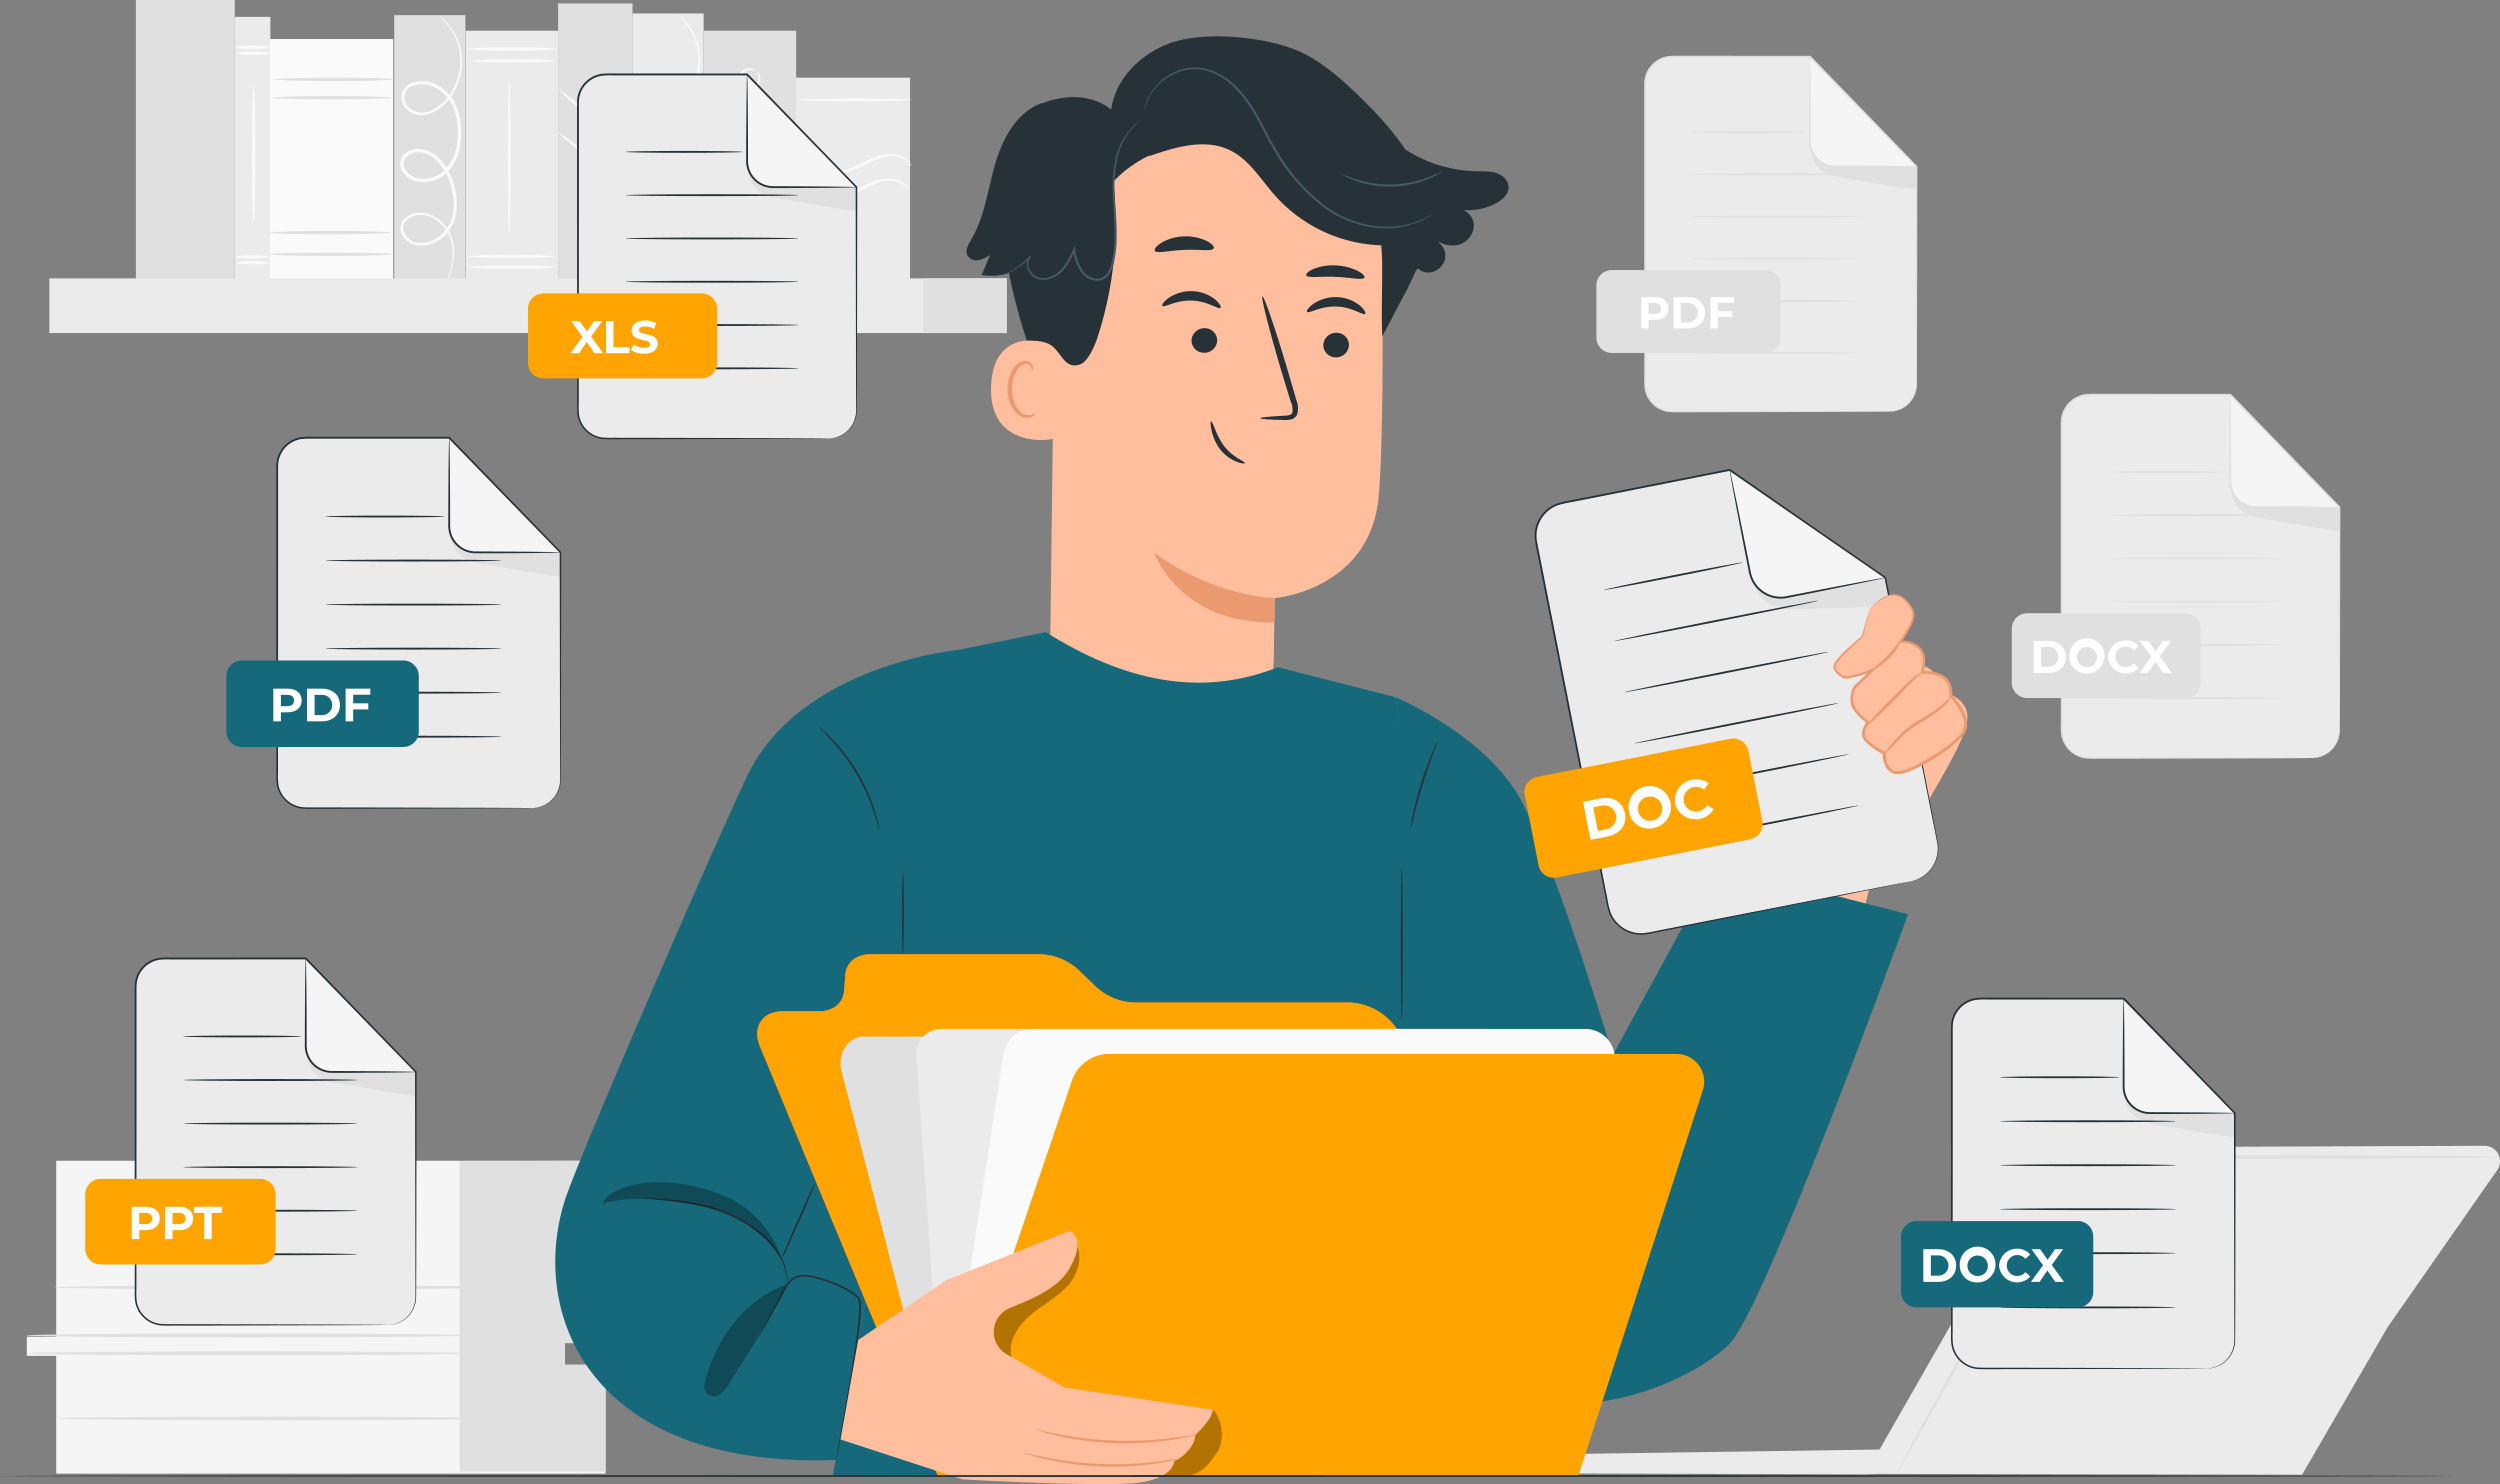 <svg id="Grupo_147380" data-name="Grupo 147380" xmlns="http://www.w3.org/2000/svg" xmlns:xlink="http://www.w3.org/1999/xlink" width="505" height="299.791" viewBox="0 0 505 299.791">
  <rect x="0" y="0" width="505" height="299.791" fill="#808080" stroke="none"/>
  <defs>
    <clipPath id="clip-path">
      <rect id="Rectángulo_45406" data-name="Rectángulo 45406" width="505" height="299.791" fill="none"/>
    </clipPath>
    <clipPath id="clip-path-4">
      <rect id="Rectángulo_45399" data-name="Rectángulo 45399" width="16.755" height="22.624" fill="none"/>
    </clipPath>
    <clipPath id="clip-path-5">
      <rect id="Rectángulo_45400" data-name="Rectángulo 45400" width="36.195" height="15.621" fill="none"/>
    </clipPath>
    <clipPath id="clip-path-6">
      <rect id="Rectángulo_45401" data-name="Rectángulo 45401" width="165.844" height="105.396" fill="none"/>
    </clipPath>
    <clipPath id="clip-path-7">
      <rect id="Rectángulo_45402" data-name="Rectángulo 45402" width="54.992" height="47.624" fill="none"/>
    </clipPath>
  </defs>
  <g id="Grupo_147379" data-name="Grupo 147379" clip-path="url(#clip-path)">
    <g id="Grupo_147360" data-name="Grupo 147360">
      <g id="Grupo_147359" data-name="Grupo 147359" clip-path="url(#clip-path)">
        <path id="Trazado_199423" data-name="Trazado 199423" d="M611.874,180.868H566.981a5.617,5.617,0,0,1-5.617-5.617V113.114a5.617,5.617,0,0,1,5.617-5.617h28.471l22.039,22.715v45.039a5.617,5.617,0,0,1-5.617,5.617" transform="translate(-144.921 -27.751)" fill="#ebebeb"/>
        <path id="Trazado_199424" data-name="Trazado 199424" d="M607.314,107.5v17.488a5.225,5.225,0,0,0,5.224,5.225l16.815,0Z" transform="translate(-156.784 -27.751)" fill="#f5f5f5"/>
        <path id="Trazado_199425" data-name="Trazado 199425" d="M607.622,133.138a5.809,5.809,0,0,0,4.608,5.636,5.41,5.41,0,0,0,.553.125c2.2.392,16.649,2.964,16.649,2.631v-4.7H612.617s-4.2-.144-4.994-3.693" transform="translate(-156.863 -34.371)" fill="#e0e0e0"/>
        <path id="Trazado_199426" data-name="Trazado 199426" d="M611.806,180.8c0-.027.337.007.97-.114a5.624,5.624,0,0,0,2.547-1.188,5.55,5.55,0,0,0,2.01-3.961c.029-1.812,0-3.914,0-6.261-.016-9.409-.039-22.869-.068-39.131l.046.112-22.056-22.7.133.056-16.429.006H568.181a14.262,14.262,0,0,0-2.157.079,5.428,5.428,0,0,0-3.522,2.2,5.347,5.347,0,0,0-.993,2.761c-.04,1-.011,2.036-.02,3.047q0,3.051,0,6.061,0,6.018,0,11.85c0,7.769-.007,15.262-.011,22.4q0,5.354-.008,10.432,0,2.536,0,5,0,1.231,0,2.441a12.883,12.883,0,0,0,.1,2.363,5.473,5.473,0,0,0,2.542,3.611,5.412,5.412,0,0,0,2.071.731,20.808,20.808,0,0,0,2.209.059l8.473.013,25.572.062,6.952.036,1.809.019c.407.007.616.02.616.02s-.209.013-.616.02l-1.809.019-6.952.036-25.572.062-8.473.013a20.759,20.759,0,0,1-2.25-.056,5.725,5.725,0,0,1-2.19-.767,5.791,5.791,0,0,1-2.7-3.814,13.144,13.144,0,0,1-.114-2.425q0-1.211,0-2.441,0-2.46,0-5,0-5.073-.008-10.432c0-7.139-.007-14.632-.011-22.4q0-5.828,0-11.85,0-3.009,0-6.061c.009-1.023-.021-2.024.02-3.074a5.744,5.744,0,0,1,1.065-2.959,5.813,5.813,0,0,1,3.774-2.353,14.583,14.583,0,0,1,2.219-.085h10.774l16.429.007h.079l.054.056,22.022,22.731.045.048v.065c-.028,16.262-.052,29.723-.068,39.131-.015,2.351,0,4.441-.039,6.27a5.645,5.645,0,0,1-2.092,4.028,5.571,5.571,0,0,1-2.6,1.161,4.209,4.209,0,0,1-.731.065c-.165,0-.248,0-.248,0" transform="translate(-144.853 -27.683)" fill="#e0e0e0"/>
        <path id="Trazado_199427" data-name="Trazado 199427" d="M629.285,130.211a1.851,1.851,0,0,1-.432.039l-1.239.036-4.555.061-6.755.04-3.994,0a5.42,5.42,0,0,1-5.007-3.779,6.271,6.271,0,0,1-.247-2.145c0-1.382.008-2.717.012-3.99.016-2.53.029-4.817.041-6.756.026-1.884.047-3.427.062-4.555.015-.5.027-.912.036-1.238a1.808,1.808,0,0,1,.039-.432,1.85,1.85,0,0,1,.039.432c.01.326.021.735.036,1.238.016,1.128.036,2.671.062,4.555.012,1.939.026,4.226.042,6.756,0,1.273.007,2.608.011,3.99a5.2,5.2,0,0,0,1.26,3.836,5.039,5.039,0,0,0,3.626,1.709l3.983.019,6.755.043,4.555.062,1.239.036a1.864,1.864,0,0,1,.432.039" transform="translate(-156.716 -27.751)" fill="#e0e0e0"/>
        <path id="Trazado_199428" data-name="Trazado 199428" d="M597.929,128.465c0,.107-5.3.194-11.842.194s-11.843-.087-11.843-.194,5.3-.193,11.843-.193,11.842.086,11.842.193" transform="translate(-148.246 -33.115)" fill="#e0e0e0"/>
        <path id="Trazado_199429" data-name="Trazado 199429" d="M609.166,140.224c0,.107-7.818.193-17.461.193s-17.462-.086-17.462-.193,7.817-.193,17.462-.193,17.461.086,17.461.193" transform="translate(-148.246 -36.15)" fill="#e0e0e0"/>
        <path id="Trazado_199430" data-name="Trazado 199430" d="M609.166,151.984c0,.107-7.818.193-17.461.193s-17.462-.086-17.462-.193,7.817-.193,17.462-.193,17.461.086,17.461.193" transform="translate(-148.246 -39.186)" fill="#e0e0e0"/>
        <path id="Trazado_199431" data-name="Trazado 199431" d="M609.166,163.744c0,.107-7.818.193-17.461.193s-17.462-.086-17.462-.193,7.817-.193,17.462-.193,17.461.086,17.461.193" transform="translate(-148.246 -42.222)" fill="#e0e0e0"/>
        <path id="Trazado_199432" data-name="Trazado 199432" d="M609.166,175.5c0,.107-7.818.193-17.461.193s-17.462-.086-17.462-.193,7.817-.193,17.462-.193,17.461.086,17.461.193" transform="translate(-148.246 -45.258)" fill="#e0e0e0"/>
        <path id="Trazado_199433" data-name="Trazado 199433" d="M609.166,190.007c0,.107-7.818.193-17.461.193s-17.462-.086-17.462-.193,7.817-.193,17.462-.193,17.461.086,17.461.193" transform="translate(-148.246 -49.002)" fill="#e0e0e0"/>
        <path id="Trazado_199434" data-name="Trazado 199434" d="M582.793,184.112H550.926a3.132,3.132,0,0,1-3.132-3.131V170.111a3.132,3.132,0,0,1,3.132-3.132h31.867a3.131,3.131,0,0,1,3.131,3.131V180.98a3.132,3.132,0,0,1-3.131,3.132" transform="translate(-141.418 -43.107)" fill="#e0e0e0"/>
        <path id="Trazado_199435" data-name="Trazado 199435" d="M553.749,174.511h2.941c2.117,0,3.57,1.276,3.57,3.237s-1.453,3.237-3.57,3.237h-2.941Zm2.866,5.243a2.01,2.01,0,1,0,0-4.013h-1.369v4.013Z" transform="translate(-142.955 -45.052)" fill="#fff"/>
        <path id="Trazado_199436" data-name="Trazado 199436" d="M563.495,177.709a3.548,3.548,0,1,1,3.542,3.348,3.35,3.35,0,0,1-3.542-3.348m5.568,0a2.026,2.026,0,1,0-2.025,2.072,1.975,1.975,0,0,0,2.025-2.072" transform="translate(-145.471 -45.013)" fill="#fff"/>
        <path id="Trazado_199437" data-name="Trazado 199437" d="M574.015,177.709a3.564,3.564,0,0,1,6.177-2.2l-.961.888a2.083,2.083,0,0,0-1.628-.758,2.072,2.072,0,1,0,0,4.143,2.064,2.064,0,0,0,1.628-.768l.961.887a3.558,3.558,0,0,1-6.177-2.191" transform="translate(-148.187 -45.013)" fill="#fff"/>
        <path id="Trazado_199438" data-name="Trazado 199438" d="M587.346,180.984l-1.563-2.247-1.535,2.247h-1.72l2.4-3.293-2.275-3.181h1.7l1.489,2.1,1.461-2.1h1.618l-2.256,3.126,2.413,3.348Z" transform="translate(-150.385 -45.051)" fill="#fff"/>
        <path id="Trazado_199439" data-name="Trazado 199439" d="M520.992,313.892,487,373.345l-67.258.97a4.07,4.07,0,0,0-4.006,3.848l68.4.193,2.571-.088,85.641.169,17.306-29.846,22.108-31.685a3.126,3.126,0,0,0-2.576-4.915l-85.487.326a3.125,3.125,0,0,0-2.7,1.574" transform="translate(-107.326 -80.543)" fill="#ebebeb"/>
        <path id="Trazado_199440" data-name="Trazado 199440" d="M637.763,314.876a1.486,1.486,0,0,1-.409.043l-1.2.042-4.624.08-17.007.134-56.109.125h-4.085a3.368,3.368,0,0,0-3.114,1.47l-3.808,6.865-7.22,13.031c-4.61,8.283-8.765,15.748-12.267,22.042-3.493,6.211-6.332,11.26-8.335,14.823l-2.3,4.009-.618,1.032a1.492,1.492,0,0,1-.235.337,1.466,1.466,0,0,1,.16-.38c.145-.286.324-.639.544-1.073l2.164-4.088c1.947-3.594,4.706-8.688,8.1-14.955,3.457-6.319,7.558-13.813,12.109-22.13l7.177-13.055,3.827-6.922a4.227,4.227,0,0,1,3.818-1.853h4.085l56.109.125,17.007.135,4.624.079,1.2.042a1.5,1.5,0,0,1,.409.044" transform="translate(-133.32 -81.175)" fill="#e0e0e0"/>
        <path id="Trazado_199441" data-name="Trazado 199441" d="M598.347,354.8a3.613,3.613,0,1,0,5.4-.638,3.862,3.862,0,0,0-5.4.638" transform="translate(-154.17 -91.216)" fill="#fff"/>
        <path id="Trazado_199442" data-name="Trazado 199442" d="M13.237,316.063v35.555H7.3v3.858h5.936v23.8H124.2V357.62h-8.22V352.9h8.22v-7.074h3.653v-3.216h-4.338v-26.55Z" transform="translate(-1.885 -81.594)" fill="#f5f5f5"/>
        <path id="Trazado_199443" data-name="Trazado 199443" d="M125.161,316.166v62.71h29.467V357.224h-8.22V352.9l8.22.146v-7.074l3.724,0-.071-3.656-4.338-.107V316.063Z" transform="translate(-32.311 -81.595)" fill="#e0e0e0"/>
        <path id="Trazado_199444" data-name="Trazado 199444" d="M96.779,368.367c0,.218-20.079.394-44.843.394s-44.847-.176-44.847-.394,20.076-.394,44.847-.394,44.843.177,44.843.394" transform="translate(-1.83 -94.996)" fill="#e0e0e0"/>
        <path id="Trazado_199445" data-name="Trazado 199445" d="M96.779,363.5c0,.218-20.079.394-44.843.394s-44.847-.176-44.847-.394,20.076-.394,44.847-.394,44.843.177,44.843.394" transform="translate(-1.83 -93.739)" fill="#e0e0e0"/>
        <path id="Trazado_199446" data-name="Trazado 199446" d="M104.544,350.4c0,.218-20.079.394-44.843.394s-44.847-.176-44.847-.394S34.929,350,59.7,350s44.843.177,44.843.394" transform="translate(-3.835 -90.356)" fill="#e0e0e0"/>
        <path id="Trazado_199447" data-name="Trazado 199447" d="M105.29,386.1c0,.218-20.079.394-44.843.394S15.6,386.318,15.6,386.1s20.076-.394,44.847-.394,44.843.177,44.843.394" transform="translate(-4.027 -99.574)" fill="#e0e0e0"/>
        <path id="Trazado_199448" data-name="Trazado 199448" d="M497.273,87.107H453.418a5.486,5.486,0,0,1-5.487-5.487V20.92a5.487,5.487,0,0,1,5.487-5.487h27.812l21.53,22.19v44a5.488,5.488,0,0,1-5.487,5.487" transform="translate(-115.638 -3.984)" fill="#ebebeb"/>
        <path id="Trazado_199449" data-name="Trazado 199449" d="M492.819,15.433V32.517a5.1,5.1,0,0,0,5.1,5.1l16.427,0Z" transform="translate(-127.226 -3.984)" fill="#f5f5f5"/>
        <path id="Trazado_199450" data-name="Trazado 199450" d="M493.121,40.482a5.675,5.675,0,0,0,4.5,5.505,5.181,5.181,0,0,0,.541.122c2.144.384,16.264,2.9,16.264,2.571V44.089H498s-4.1-.141-4.878-3.608" transform="translate(-127.303 -10.451)" fill="#e0e0e0"/>
        <path id="Trazado_199451" data-name="Trazado 199451" d="M497.205,87.04c0-.026.329.007.947-.113a5.482,5.482,0,0,0,2.487-1.159A5.422,5.422,0,0,0,502.6,81.9c.027-1.769-.005-3.823,0-6.116-.017-9.191-.04-22.341-.069-38.226l.046.112L481.03,15.494l.133.056-16.049.006H454.589a13.962,13.962,0,0,0-2.1.077,5.3,5.3,0,0,0-3.439,2.144,5.225,5.225,0,0,0-.969,2.7c-.039.972-.011,1.989-.02,2.976q0,2.981,0,5.921,0,5.879,0,11.576c0,7.589-.007,14.91-.011,21.884q0,5.23-.008,10.19,0,2.478,0,4.882,0,1.2,0,2.384a12.556,12.556,0,0,0,.1,2.307,5.336,5.336,0,0,0,4.5,4.239,20.219,20.219,0,0,0,2.157.057l8.278.013,24.98.062,6.792.036,1.766.019c.4.007.6.02.6.02s-.2.013-.6.02l-1.766.019-6.792.036-24.98.062-8.278.013a20.366,20.366,0,0,1-2.2-.054,5.649,5.649,0,0,1-4.777-4.478,12.866,12.866,0,0,1-.112-2.369q0-1.183,0-2.384,0-2.4,0-4.882,0-4.955-.008-10.19c0-6.974-.007-14.295-.012-21.884q0-5.692,0-11.576,0-2.94,0-5.921c.009-1-.02-1.978.02-3a5.61,5.61,0,0,1,1.041-2.892,5.682,5.682,0,0,1,3.69-2.3,14.391,14.391,0,0,1,2.168-.082h10.525l16.049.006h.079l.055.056,21.512,22.206.045.047v.065c-.028,15.886-.052,29.035-.068,38.226-.015,2.3,0,4.338-.039,6.125a5.519,5.519,0,0,1-2.044,3.936,5.439,5.439,0,0,1-2.541,1.133,4.074,4.074,0,0,1-.714.065c-.16,0-.242,0-.242,0" transform="translate(-115.57 -3.916)" fill="#e0e0e0"/>
        <path id="Trazado_199452" data-name="Trazado 199452" d="M514.281,37.622a1.721,1.721,0,0,1-.422.039l-1.21.036-4.45.061-6.6.04-3.9,0a5.3,5.3,0,0,1-4.9-3.694,6.136,6.136,0,0,1-.241-2.1c0-1.35.008-2.654.012-3.9.015-2.471.029-4.7.041-6.6.026-1.838.047-3.345.062-4.45.015-.49.027-.89.036-1.209a1.735,1.735,0,0,1,.039-.422,1.82,1.82,0,0,1,.039.422c.01.319.021.719.036,1.209.015,1.1.036,2.611.062,4.45.012,1.9.026,4.128.041,6.6,0,1.244.007,2.547.012,3.9a5.073,5.073,0,0,0,1.23,3.744,4.913,4.913,0,0,0,3.538,1.668l3.892.02,6.6.042,4.45.062,1.21.037a1.769,1.769,0,0,1,.422.039" transform="translate(-127.158 -3.984)" fill="#e0e0e0"/>
        <path id="Trazado_199453" data-name="Trazado 199453" d="M483.65,35.915c0,.107-5.18.193-11.568.193s-11.57-.086-11.57-.193,5.179-.193,11.57-.193,11.568.086,11.568.193" transform="translate(-118.885 -9.222)" fill="#e0e0e0"/>
        <path id="Trazado_199454" data-name="Trazado 199454" d="M494.628,47.4c0,.107-7.637.193-17.057.193s-17.059-.086-17.059-.193,7.637-.193,17.059-.193,17.057.086,17.057.193" transform="translate(-118.885 -12.187)" fill="#e0e0e0"/>
        <path id="Trazado_199455" data-name="Trazado 199455" d="M494.628,58.89c0,.107-7.638.193-17.057.193S460.512,59,460.512,58.89s7.637-.193,17.059-.193,17.057.086,17.057.193" transform="translate(-118.885 -15.153)" fill="#e0e0e0"/>
        <path id="Trazado_199456" data-name="Trazado 199456" d="M494.628,70.378c0,.107-7.638.193-17.057.193s-17.059-.086-17.059-.193,7.637-.193,17.059-.193,17.057.086,17.057.193" transform="translate(-118.885 -18.119)" fill="#e0e0e0"/>
        <path id="Trazado_199457" data-name="Trazado 199457" d="M494.628,81.866c0,.107-7.638.193-17.057.193s-17.059-.086-17.059-.193,7.637-.193,17.059-.193,17.057.086,17.057.193" transform="translate(-118.885 -21.085)" fill="#e0e0e0"/>
        <path id="Trazado_199458" data-name="Trazado 199458" d="M494.628,96.034c0,.107-7.638.193-17.057.193s-17.059-.086-17.059-.193,7.637-.193,17.059-.193,17.057.086,17.057.193" transform="translate(-118.885 -24.742)" fill="#e0e0e0"/>
        <path id="Trazado_199459" data-name="Trazado 199459" d="M468.793,90.277H437.807a3.131,3.131,0,0,1-3.131-3.131V76.672a3.132,3.132,0,0,1,3.131-3.132h30.985a3.132,3.132,0,0,1,3.131,3.131V87.145a3.132,3.132,0,0,1-3.131,3.132" transform="translate(-112.216 -18.985)" fill="#e0e0e0"/>
        <path id="Trazado_199460" data-name="Trazado 199460" d="M452.4,83.194c0,1.409-1.056,2.286-2.746,2.286h-1.274v1.743h-1.464V80.9h2.737c1.689,0,2.746.876,2.746,2.295m-1.481,0c0-.7-.452-1.1-1.346-1.1h-1.192v2.194h1.192c.895,0,1.346-.407,1.346-1.093" transform="translate(-115.375 -20.885)" fill="#fff"/>
        <path id="Trazado_199461" data-name="Trazado 199461" d="M455.706,80.9h2.873c2.068,0,3.487,1.246,3.487,3.162s-1.418,3.162-3.487,3.162h-2.873Zm2.8,5.122a1.964,1.964,0,1,0,0-3.921H457.17v3.921Z" transform="translate(-117.645 -20.885)" fill="#fff"/>
        <path id="Trazado_199462" data-name="Trazado 199462" d="M467.227,82.073v1.671h2.927v1.174h-2.927v2.3h-1.464V80.9h4.779v1.174Z" transform="translate(-120.241 -20.885)" fill="#fff"/>
        <rect id="Rectángulo_45387" data-name="Rectángulo 45387" width="23.692" height="40.832" transform="translate(160.135 15.693)" fill="#ebebeb"/>
        <rect id="Rectángulo_45388" data-name="Rectángulo 45388" width="18.709" height="50.972" transform="translate(94.043 6.203)" fill="#ebebeb"/>
        <path id="Trazado_199463" data-name="Trazado 199463" d="M126.478,13.226a80.486,80.486,0,0,1,9.554-.284,80.484,80.484,0,0,1,9.555.284,80.674,80.674,0,0,1-9.555.284,80.676,80.676,0,0,1-9.554-.284" transform="translate(-32.651 -3.341)" fill="#fafafa"/>
        <path id="Trazado_199464" data-name="Trazado 199464" d="M127.874,16.484a72.19,72.19,0,0,1,9.036-.284,72.18,72.18,0,0,1,9.036.284,72.01,72.01,0,0,1-9.036.284,72.02,72.02,0,0,1-9.036-.284" transform="translate(-33.012 -4.182)" fill="#fafafa"/>
        <path id="Trazado_199465" data-name="Trazado 199465" d="M138.56,53.027c-.157,0-.284-6.751-.284-15.079s.127-15.082.284-15.082.284,6.751.284,15.082-.127,15.079-.284,15.079" transform="translate(-35.697 -5.903)" fill="#fafafa"/>
        <path id="Trazado_199466" data-name="Trazado 199466" d="M126.77,69.709a73.974,73.974,0,0,1,9.158-.284,73.961,73.961,0,0,1,9.159.284,74.133,74.133,0,0,1-9.159.284,74.146,74.146,0,0,1-9.158-.284" transform="translate(-32.727 -17.923)" fill="#fafafa"/>
        <path id="Trazado_199467" data-name="Trazado 199467" d="M126.77,72.658a77.539,77.539,0,0,1,9.388-.284,77.544,77.544,0,0,1,9.389.284,77.83,77.83,0,0,1-9.389.283,77.825,77.825,0,0,1-9.388-.283" transform="translate(-32.727 -18.684)" fill="#fafafa"/>
        <rect id="Rectángulo_45389" data-name="Rectángulo 45389" width="15.03" height="56.484" transform="translate(112.74 0.69)" fill="#e0e0e0"/>
        <path id="Trazado_199468" data-name="Trazado 199468" d="M151.845,35.9a14.555,14.555,0,0,1,2.325,1.61l5.423,4.114,5.415,4.126a14.449,14.449,0,0,1,2.173,1.81,13.5,13.5,0,0,1-2.409-1.485c-1.442-.982-3.4-2.387-5.522-4s-4-3.125-5.329-4.251a13.464,13.464,0,0,1-2.076-1.924" transform="translate(-39.2 -9.266)" fill="#fafafa"/>
        <path id="Trazado_199469" data-name="Trazado 199469" d="M151.756,23.978a86.282,86.282,0,0,1,7.691,6.216,86.158,86.158,0,0,1,7.321,6.648,86.32,86.32,0,0,1-7.691-6.217,86.13,86.13,0,0,1-7.32-6.648" transform="translate(-39.177 -6.189)" fill="#fafafa"/>
        <rect id="Rectángulo_45390" data-name="Rectángulo 45390" width="7.188" height="53.809" transform="translate(47.423 3.406)" fill="#ebebeb"/>
        <path id="Trazado_199470" data-name="Trazado 199470" d="M64.328,14.355c0,.187,1.508.338,3.367.338s3.369-.151,3.369-.338-1.508-.338-3.369-.338-3.367.151-3.367.338" transform="translate(-16.607 -3.619)" fill="#fafafa"/>
        <path id="Trazado_199471" data-name="Trazado 199471" d="M64.13,12.776c0,.187,1.508.338,3.368.338s3.368-.151,3.368-.338-1.508-.338-3.368-.338-3.368.151-3.368.338" transform="translate(-16.556 -3.211)" fill="#fafafa"/>
        <path id="Trazado_199472" data-name="Trazado 199472" d="M64.328,71.4c0,.187,1.508.338,3.367.338s3.369-.151,3.369-.338-1.508-.338-3.369-.338-3.367.151-3.367.338" transform="translate(-16.607 -18.345)" fill="#fafafa"/>
        <path id="Trazado_199473" data-name="Trazado 199473" d="M64.13,69.82c0,.187,1.508.338,3.368.338s3.368-.151,3.368-.338-1.508-.338-3.368-.338-3.368.151-3.368.338" transform="translate(-16.556 -17.937)" fill="#fafafa"/>
        <path id="Trazado_199474" data-name="Trazado 199474" d="M68.947,50.884c.187,0,.338-6.163.338-13.763s-.151-13.765-.338-13.765-.338,6.161-.338,13.765.151,13.763.338,13.763" transform="translate(-17.712 -6.03)" fill="#fafafa"/>
        <rect id="Rectángulo_45391" data-name="Rectángulo 45391" width="14.377" height="53.809" transform="translate(79.637 3.061)" fill="#e0e0e0"/>
        <path id="Trazado_199475" data-name="Trazado 199475" d="M118.105,58.672a1.208,1.208,0,0,0,.168-.292c.1-.2.241-.5.41-.9a15.64,15.64,0,0,0,1.044-3.648,9.5,9.5,0,0,0-.84-5.92,7.88,7.88,0,0,0-2.548-2.812,5.919,5.919,0,0,0-4.142-.978,4.362,4.362,0,0,0-2.141.989,2.832,2.832,0,0,0-1.03,2.269,3.263,3.263,0,0,0,1.23,2.281,4.465,4.465,0,0,0,2.452,1.041,6.527,6.527,0,0,0,5.1-1.855,8.19,8.19,0,0,0,2.527-5.171,13.734,13.734,0,0,0-.745-6,11.075,11.075,0,0,0-3.524-5.245,5.785,5.785,0,0,0-3.1-1.223,4.029,4.029,0,0,0-3.229,1.145,2.623,2.623,0,0,0-.739,1.684,3.08,3.08,0,0,0,.5,1.759,4.666,4.666,0,0,0,2.9,1.98,6.771,6.771,0,0,0,6.333-2.122,10.586,10.586,0,0,0,2.466-6.058,14.91,14.91,0,0,0-.619-6.28,8.675,8.675,0,0,0-3.714-4.777,6.364,6.364,0,0,0-5.711-.6,3,3,0,0,0-1.858,2.2,3.471,3.471,0,0,0,.654,2.711,4.49,4.49,0,0,0,4.843,1.282,8.374,8.374,0,0,0,3.82-2.713,12.211,12.211,0,0,0,2.867-7.378,11.829,11.829,0,0,0-1.329-5.847,11.707,11.707,0,0,0-2.26-3.048,8.7,8.7,0,0,0-.748-.644,1.2,1.2,0,0,0-.278-.19,13.673,13.673,0,0,1,3.05,4,11.714,11.714,0,0,1,1.185,5.711,11.866,11.866,0,0,1-2.852,7.084,7.913,7.913,0,0,1-3.605,2.524,3.963,3.963,0,0,1-4.247-1.119,2.906,2.906,0,0,1-.534-2.262,2.409,2.409,0,0,1,1.527-1.76,5.77,5.77,0,0,1,5.152.588,8.051,8.051,0,0,1,3.424,4.453,14.322,14.322,0,0,1,.57,6,9.936,9.936,0,0,1-2.3,5.676,6.11,6.11,0,0,1-5.683,1.915,4,4,0,0,1-2.479-1.677,2.061,2.061,0,0,1,.159-2.624,3.37,3.37,0,0,1,2.694-.94,5.109,5.109,0,0,1,2.749,1.084,10.458,10.458,0,0,1,3.313,4.924,13.143,13.143,0,0,1,.737,5.72,7.585,7.585,0,0,1-2.315,4.809,5.959,5.959,0,0,1-4.628,1.733,3.436,3.436,0,0,1-3.221-2.791,2.32,2.32,0,0,1,.841-1.868,3.894,3.894,0,0,1,1.889-.892,5.484,5.484,0,0,1,3.827.868,7.507,7.507,0,0,1,2.451,2.633,9.323,9.323,0,0,1,.911,5.7,17.1,17.1,0,0,1-.91,3.634c-.3.809-.476,1.226-.45,1.238" transform="translate(-28.135 -1.112)" fill="#fafafa"/>
        <rect id="Rectángulo_45392" data-name="Rectángulo 45392" width="24.944" height="49.004" transform="translate(54.496 7.889)" fill="#fafafa"/>
        <path id="Trazado_199476" data-name="Trazado 199476" d="M74.615,21.492c0,.187,5.405.338,12.072.338s12.073-.151,12.073-.338-5.4-.338-12.073-.338-12.072.151-12.072.338" transform="translate(-19.263 -5.461)" fill="#e0e0e0"/>
        <path id="Trazado_199477" data-name="Trazado 199477" d="M74.2,26.5c0,.187,5.336.339,11.918.339s11.918-.152,11.918-.339-5.335-.338-11.918-.338S74.2,26.312,74.2,26.5" transform="translate(-19.155 -6.754)" fill="#e0e0e0"/>
        <path id="Trazado_199478" data-name="Trazado 199478" d="M73.118,69.106c0,.187,5.619.338,12.55.338s12.551-.151,12.551-.338-5.618-.338-12.551-.338-12.55.151-12.55.338" transform="translate(-18.876 -17.753)" fill="#e0e0e0"/>
        <path id="Trazado_199479" data-name="Trazado 199479" d="M73.572,63.22c0,.187,5.475.339,12.227.339s12.228-.152,12.228-.339-5.474-.338-12.228-.338-12.227.151-12.227.338" transform="translate(-18.993 -16.234)" fill="#e0e0e0"/>
        <rect id="Rectángulo_45393" data-name="Rectángulo 45393" width="14.377" height="53.809" transform="translate(127.758 2.716)" fill="#ebebeb"/>
        <path id="Trazado_199480" data-name="Trazado 199480" d="M182.971,58.207a1.208,1.208,0,0,0,.168-.292c.1-.2.241-.5.409-.9a15.568,15.568,0,0,0,1.044-3.648,9.5,9.5,0,0,0-.84-5.92,7.88,7.88,0,0,0-2.548-2.812,5.919,5.919,0,0,0-4.142-.978,4.362,4.362,0,0,0-2.141.989,2.829,2.829,0,0,0-1.03,2.269,3.258,3.258,0,0,0,1.23,2.28,4.455,4.455,0,0,0,2.452,1.042,6.527,6.527,0,0,0,5.1-1.855,8.19,8.19,0,0,0,2.527-5.171,13.745,13.745,0,0,0-.745-6,11.078,11.078,0,0,0-3.525-5.245,5.769,5.769,0,0,0-3.1-1.223,4.029,4.029,0,0,0-3.23,1.146,2.619,2.619,0,0,0-.738,1.683,3.074,3.074,0,0,0,.5,1.759,4.666,4.666,0,0,0,2.9,1.98,6.771,6.771,0,0,0,6.333-2.122,10.592,10.592,0,0,0,2.466-6.058,14.922,14.922,0,0,0-.619-6.28,8.678,8.678,0,0,0-3.714-4.777,6.364,6.364,0,0,0-5.711-.6,3,3,0,0,0-1.858,2.2,3.471,3.471,0,0,0,.654,2.711,4.49,4.49,0,0,0,4.843,1.282,8.375,8.375,0,0,0,3.821-2.713,12.209,12.209,0,0,0,2.866-7.379,11.905,11.905,0,0,0-3.588-8.895A8.839,8.839,0,0,0,182,4.034a1.214,1.214,0,0,0-.278-.19,13.673,13.673,0,0,1,3.05,4,11.713,11.713,0,0,1,1.185,5.711A11.871,11.871,0,0,1,183.1,20.64a7.913,7.913,0,0,1-3.605,2.524,3.964,3.964,0,0,1-4.248-1.119,2.909,2.909,0,0,1-.533-2.262,2.409,2.409,0,0,1,1.527-1.76,5.77,5.77,0,0,1,5.152.588,8.051,8.051,0,0,1,3.424,4.453,14.322,14.322,0,0,1,.57,6,9.946,9.946,0,0,1-2.3,5.676,6.111,6.111,0,0,1-5.683,1.915,4,4,0,0,1-2.479-1.677,2.062,2.062,0,0,1,.16-2.625,3.372,3.372,0,0,1,2.694-.939,5.109,5.109,0,0,1,2.749,1.084,10.454,10.454,0,0,1,3.313,4.924,13.154,13.154,0,0,1,.737,5.72,7.585,7.585,0,0,1-2.315,4.809,5.959,5.959,0,0,1-4.628,1.733,3.436,3.436,0,0,1-3.221-2.791,2.317,2.317,0,0,1,.841-1.868,3.891,3.891,0,0,1,1.889-.892,5.486,5.486,0,0,1,3.826.867,7.511,7.511,0,0,1,2.452,2.634,9.322,9.322,0,0,1,.91,5.7,17.065,17.065,0,0,1-.91,3.634c-.3.809-.476,1.226-.45,1.238" transform="translate(-44.881 -0.992)" fill="#fafafa"/>
        <rect id="Rectángulo_45394" data-name="Rectángulo 45394" width="19.978" height="56.525" transform="translate(27.445)" fill="#e0e0e0"/>
        <rect id="Rectángulo_45395" data-name="Rectángulo 45395" width="18.685" height="50.322" transform="translate(142.134 6.203)" fill="#e0e0e0"/>
        <path id="Trazado_199481" data-name="Trazado 199481" d="M217.416,42.111a15.658,15.658,0,0,0,2.971,2.112,10.357,10.357,0,0,0,3.758,1.043,9.7,9.7,0,0,0,4.665-.812c1.576-.674,3.023-1.538,4.487-2.044a7.06,7.06,0,0,1,4.073-.372,4.35,4.35,0,0,1,2.36,1.431,1.717,1.717,0,0,1,.462.9c-.047.024-.188-.311-.628-.752a4.418,4.418,0,0,0-2.283-1.185,6.9,6.9,0,0,0-3.8.472c-1.393.509-2.812,1.375-4.444,2.076a9.906,9.906,0,0,1-4.932.809,10.156,10.156,0,0,1-3.9-1.208,8.6,8.6,0,0,1-2.178-1.668,2.694,2.694,0,0,1-.607-.8" transform="translate(-56.128 -10.812)" fill="#fafafa"/>
        <path id="Trazado_199482" data-name="Trazado 199482" d="M216.849,48.824a15.618,15.618,0,0,0,2.971,2.112,10.357,10.357,0,0,0,3.758,1.043,9.7,9.7,0,0,0,4.665-.811c1.576-.674,3.023-1.539,4.487-2.045a7.053,7.053,0,0,1,4.073-.372,4.345,4.345,0,0,1,2.36,1.43,1.717,1.717,0,0,1,.462.9c-.047.024-.188-.311-.628-.752a4.423,4.423,0,0,0-2.283-1.185,6.907,6.907,0,0,0-3.8.472c-1.393.51-2.812,1.375-4.444,2.076a9.913,9.913,0,0,1-4.933.809,10.156,10.156,0,0,1-3.9-1.208,8.578,8.578,0,0,1-2.178-1.668,2.683,2.683,0,0,1-.607-.8" transform="translate(-55.981 -12.545)" fill="#fafafa"/>
        <path id="Trazado_199483" data-name="Trazado 199483" d="M217.267,27.079c0-.157,5.145-.284,11.49-.284s11.49.128,11.49.284-5.144.284-11.49.284-11.49-.127-11.49-.284" transform="translate(-56.089 -6.917)" fill="#fafafa"/>
        <path id="Trazado_199484" data-name="Trazado 199484" d="M204.623,19.094A2.71,2.71,0,0,0,203,18.957a1.964,1.964,0,0,0-1.264,1.048,1.808,1.808,0,0,0,2.32,2.231,1.965,1.965,0,0,0,1-1.3,2.716,2.716,0,0,0-.2-1.619c.019-.02.185.069.358.348a2.038,2.038,0,0,1,.235,1.348,2.3,2.3,0,0,1-1.162,1.7,2.294,2.294,0,0,1-3.029-2.914,2.3,2.3,0,0,1,1.651-1.226,2.036,2.036,0,0,1,1.355.183c.286.162.381.324.362.344" transform="translate(-51.91 -4.783)" fill="#fafafa"/>
        <path id="Trazado_199485" data-name="Trazado 199485" d="M204.129,58.44c-.157,0-.284-7.054-.284-15.754s.127-15.754.284-15.754.284,7.052.284,15.754-.127,15.754-.284,15.754" transform="translate(-52.624 -6.953)" fill="#fafafa"/>
        <rect id="Rectángulo_45396" data-name="Rectángulo 45396" width="193.383" height="11.039" transform="translate(9.964 56.237)" fill="#ebebeb"/>
        <rect id="Rectángulo_45397" data-name="Rectángulo 45397" width="16.884" height="11.039" transform="translate(186.463 56.237)" fill="#e0e0e0"/>
      </g>
    </g>
    <g id="Grupo_147374" data-name="Grupo 147374">
      <g id="Grupo_147373" data-name="Grupo 147373" clip-path="url(#clip-path)">
        <path id="Trazado_199486" data-name="Trazado 199486" d="M286.893,61.955l-.944,75.973c-.161,12.919,2.243,31.93,22.682,31.253,17.688-1.926,22.381-18.67,22.519-30.727.065-5.719.131-10.488.177-11.076,0,0,19.363-1.579,21-20.7.79-9.242.866-28.41.735-45.752A35.752,35.752,0,0,0,319.9,25.556l-1.846-.135c-20-.292-31.421,16.533-31.159,36.534" transform="translate(-73.819 -6.562)" fill="#ffbe9d"/>
        <path id="Trazado_199487" data-name="Trazado 199487" d="M338.633,159.663s-12.118-.174-24.386-9.188c0,0,5.059,14.426,24.286,14.1Z" transform="translate(-81.126 -38.847)" fill="#eb996e"/>
        <path id="Trazado_199488" data-name="Trazado 199488" d="M328.245,82.665c-.381.387-2.589-1.391-5.793-1.477-3.2-.134-5.6,1.486-5.934,1.073-.166-.183.23-.89,1.275-1.624a8.019,8.019,0,0,1,4.763-1.351,7.734,7.734,0,0,1,4.6,1.672c.964.8,1.278,1.534,1.092,1.706" transform="translate(-81.703 -20.467)" fill="#263238"/>
        <path id="Trazado_199489" data-name="Trazado 199489" d="M329.625,91.9a2.593,2.593,0,0,1-2.684,2.427,2.48,2.48,0,0,1-2.495-2.526,2.594,2.594,0,0,1,2.682-2.429,2.482,2.482,0,0,1,2.5,2.528" transform="translate(-83.758 -23.071)" fill="#263238"/>
        <path id="Trazado_199490" data-name="Trazado 199490" d="M343.158,105.324c0-.168,1.85-.351,4.841-.513.757-.022,1.478-.119,1.642-.623a3.833,3.833,0,0,0-.339-2.263q-.86-2.8-1.8-5.882c-2.49-8.369-4.234-15.228-3.9-15.326s2.631,6.608,5.12,14.976q.895,3.093,1.708,5.91a4.369,4.369,0,0,1,.174,2.977,1.89,1.89,0,0,1-1.315,1.007,5.126,5.126,0,0,1-1.289.085c-2.993-.058-4.844-.179-4.843-.347" transform="translate(-88.589 -20.837)" fill="#263238"/>
        <path id="Trazado_199491" data-name="Trazado 199491" d="M326.35,66.767c-.309.711-2.875.176-5.947.333-3.074.093-5.6.835-5.953.152-.157-.326.32-.981,1.365-1.616a9.69,9.69,0,0,1,4.5-1.265,9.589,9.589,0,0,1,4.568.9c1.083.547,1.6,1.161,1.469,1.5" transform="translate(-81.171 -16.616)" fill="#263238"/>
        <path id="Trazado_199492" data-name="Trazado 199492" d="M367.431,74.742c-.336.579-2.837-.064-5.866-.157-3.03-.148-5.545.295-5.865-.311-.14-.289.36-.809,1.415-1.269a10.583,10.583,0,0,1,4.482-.74,10.926,10.926,0,0,1,4.456,1.1c1.042.544,1.527,1.1,1.378,1.38" transform="translate(-91.821 -18.653)" fill="#263238"/>
        <path id="Trazado_199493" data-name="Trazado 199493" d="M283.265,93.6c-.316-.165-12.869-4.85-13.407,8.266s12.743,10.952,12.781,10.576.625-18.843.625-18.843" transform="translate(-69.662 -23.92)" fill="#ffbe9d"/>
        <path id="Trazado_199494" data-name="Trazado 199494" d="M280,108.762c-.056-.045-.235.151-.628.312a2.285,2.285,0,0,1-1.71-.035c-1.365-.565-2.441-2.813-2.409-5.18a7.567,7.567,0,0,1,.774-3.246,2.643,2.643,0,0,1,1.792-1.684,1.165,1.165,0,0,1,1.323.682c.161.374.067.632.135.658.036.034.291-.208.207-.754a1.456,1.456,0,0,0-.482-.843,1.725,1.725,0,0,0-1.25-.385,3.212,3.212,0,0,0-2.47,1.935,7.764,7.764,0,0,0-.942,3.624c-.024,2.647,1.228,5.175,3.1,5.8a2.449,2.449,0,0,0,2.1-.261c.419-.308.5-.6.456-.624" transform="translate(-70.822 -25.372)" fill="#eb996e"/>
        <path id="Trazado_199495" data-name="Trazado 199495" d="M336.57,123.192c.143-.332-2.427-1.1-4.233-3.512a14.7,14.7,0,0,1-1.815-3.426c-.383-.952-.673-1.55-.815-1.506s-.1.686.111,1.723a9.686,9.686,0,0,0,1.688,3.837,7.841,7.841,0,0,0,3.351,2.565c1,.406,1.68.431,1.714.319" transform="translate(-85.097 -29.623)" fill="#263238"/>
        <path id="Trazado_199496" data-name="Trazado 199496" d="M372.579,39.749a3.1,3.1,0,0,0-1.455-1.809c-1.5-.884-3.223-.766-4.889-.793a27.621,27.621,0,0,1-14.383-4.372,64.338,64.338,0,0,0-6.693-8.111c-5.8-5.978-10.568-10.046-15.5-12.032-6.382-2.569-17.056-3.611-23.71-1.865s-12.631,7.145-13.556,13.962c-3.732-3.155-9.335-3.128-13.88-1.3l-.114-.05c-5.062,1.8-7.938,7.152-9.431,12.315S266.836,46.374,264.1,51c-.571.967-1.25,2.126-.751,3.133a2.135,2.135,0,0,0,2.235.973,6.256,6.256,0,0,0,2.356-1.066L266.248,58.1a11.964,11.964,0,0,0,5.506-.368,117.381,117.381,0,0,0,3.6,13.612c2.117-.006,4.053.145,5.358,1.318,1.773,1.594,2.566,4.593,5.512,3.455,1.5-.579,2.867-3.725,3.369-5.252a74.639,74.639,0,0,0,3.232-31.6,23.986,23.986,0,0,1,7.408-5.347l-.226.2c5.345-1.857,11.391-3.682,16.462-1.174,3.934,1.947,6.246,6.028,9.188,9.286a30.028,30.028,0,0,0,21.4,9.886c.283,5.385-.169,13,.113,18.382l4.53-8.627,0,.043c.371-.631.677-1.268.974-1.906l.1-.194V59.8a33.406,33.406,0,0,1,1.515-3.064l.051.046c2.918,2.574,7.217-1.362,4.916-4.5a7.587,7.587,0,0,0-1.627-1.634,5.323,5.323,0,0,0,5.07,1.315,4.176,4.176,0,0,0,2.954-4.13,3.551,3.551,0,0,0-2.117-2.849,12,12,0,0,0,6.822-1.5c1.347-.769,2.668-2.033,2.211-3.727" transform="translate(-67.942 -2.557)" fill="#263238"/>
        <path id="Trazado_199497" data-name="Trazado 199497" d="M300.9,32.849a16.452,16.452,0,0,0-1.919,1.755,13.718,13.718,0,0,0-2.936,6.352,24.075,24.075,0,0,0-.489,4.862c-.008,1.762.134,3.648.269,5.637a50.435,50.435,0,0,1,.143,6.274,22.091,22.091,0,0,1-.431,3.309,6.9,6.9,0,0,1-1.35,3.211,2.886,2.886,0,0,1-2.7.907,4.3,4.3,0,0,1-2.43-1.372,9.925,9.925,0,0,1-1.844-4.865l.4.048a16.013,16.013,0,0,1-2.328,4.008A5.7,5.7,0,0,1,281.569,65a3.679,3.679,0,0,1-1.973-.345,3.187,3.187,0,0,1-1.34-1.32,3.279,3.279,0,0,1-.407-1.7,2.383,2.383,0,0,1,.614-1.488l.2.181a12.341,12.341,0,0,1-4.11,3.084,11.02,11.02,0,0,1-1.274.494,2.119,2.119,0,0,1-.456.113,2.312,2.312,0,0,1,.432-.184c.284-.117.707-.287,1.234-.556a12.706,12.706,0,0,0,3.967-3.128l.2.181a2.452,2.452,0,0,0-.127,2.843,2.87,2.87,0,0,0,1.211,1.168,3.335,3.335,0,0,0,1.788.291,5.342,5.342,0,0,0,3.455-1.926,15.783,15.783,0,0,0,2.241-3.922l.275-.613.127.662a9.591,9.591,0,0,0,1.755,4.648,3.865,3.865,0,0,0,2.174,1.228,2.436,2.436,0,0,0,2.3-.769,6.532,6.532,0,0,0,1.246-3,21.94,21.94,0,0,0,.429-3.242,51.188,51.188,0,0,0-.118-6.222c-.123-1.987-.252-3.882-.228-5.667a23.991,23.991,0,0,1,.55-4.925,13.532,13.532,0,0,1,3.116-6.4,7.758,7.758,0,0,1,2.048-1.639" transform="translate(-70.433 -8.48)" fill="#455a64"/>
        <path id="Trazado_199498" data-name="Trazado 199498" d="M370.085,47.727c0,.006-.047.05-.154.131l-.478.349a6.41,6.41,0,0,1-.811.52,10.122,10.122,0,0,1-1.164.612,16.959,16.959,0,0,1-8.188,1.473,21.677,21.677,0,0,1-11.547-4.263,37.564,37.564,0,0,1-9.919-11.433c-1.392-2.317-2.526-4.691-3.776-6.885a25.361,25.361,0,0,0-4.275-5.824,13.056,13.056,0,0,0-5.513-3.346,9.358,9.358,0,0,0-2.907-.335,10.29,10.29,0,0,0-2.662.511,11.073,11.073,0,0,0-6.148,5.2,13.347,13.347,0,0,0-.988,2.869.687.687,0,0,1,.016-.2c.024-.158.055-.351.09-.585a9.6,9.6,0,0,1,.726-2.16,10.9,10.9,0,0,1,2.142-2.9,11.2,11.2,0,0,1,4.059-2.519,10.528,10.528,0,0,1,2.746-.557,9.686,9.686,0,0,1,3.025.322,13.38,13.38,0,0,1,5.7,3.407,25.562,25.562,0,0,1,4.369,5.9c1.266,2.209,2.4,4.578,3.78,6.873a37.569,37.569,0,0,0,9.777,11.328A21.543,21.543,0,0,0,359.311,50.5a17.232,17.232,0,0,0,8.1-1.316,27,27,0,0,0,2.677-1.453" transform="translate(-80.43 -4.743)" fill="#455a64"/>
        <path id="Trazado_199499" data-name="Trazado 199499" d="M385.745,46.608a2.988,2.988,0,0,1-.686.478,14.79,14.79,0,0,1-2.031,1.032,19.788,19.788,0,0,1-3.217,1.056,20.829,20.829,0,0,1-8.254.264,19.835,19.835,0,0,1-3.277-.848,14.826,14.826,0,0,1-2.093-.9,3,3,0,0,1-.715-.432c.037-.076,1.093.467,2.907,1.032a22.666,22.666,0,0,0,3.244.742,22.343,22.343,0,0,0,8.1-.26,22.558,22.558,0,0,0,3.189-.948c1.775-.679,2.795-1.289,2.836-1.216" transform="translate(-94.349 -12.031)" fill="#455a64"/>
        <path id="Trazado_199500" data-name="Trazado 199500" d="M367.623,84.291c-.381.387-2.588-1.391-5.793-1.477-3.2-.134-5.6,1.486-5.933,1.073-.166-.183.23-.89,1.275-1.624a8.026,8.026,0,0,1,4.763-1.352,7.742,7.742,0,0,1,4.6,1.673c.964.8,1.277,1.533,1.091,1.706" transform="translate(-91.868 -20.887)" fill="#263238"/>
        <path id="Trazado_199501" data-name="Trazado 199501" d="M365.51,93.151a2.594,2.594,0,0,1-2.685,2.427,2.48,2.48,0,0,1-2.494-2.526,2.594,2.594,0,0,1,2.682-2.429,2.482,2.482,0,0,1,2.5,2.528" transform="translate(-93.022 -23.395)" fill="#263238"/>
        <path id="Trazado_199502" data-name="Trazado 199502" d="M513.9,185.736a5.281,5.281,0,0,0-5.311-5.558c-2.023-2.657-4.3-1.691-4.3-1.691l-8.6,5.8c-1.264,2.174-9.609,10.39-9.609,10.39-2.276-1.691-2.276-5.074-5-9.183s-8.905-3.625-8.905-3.625,4.8,10.874,5.311,17.639-3.694,25.637-3.694,25.637l24.308,6.832s1.534-10.353,4.258-11.188c3.278-1.006,5.1-5.843,5.1-5.843,3.544-7.179,10.739-17.612,11.751-22.928s-5.311-6.283-5.311-6.283" transform="translate(-121.896 -46.034)" fill="#ffbe9d"/>
        <path id="Trazado_199503" data-name="Trazado 199503" d="M269.776,172.12c15.483,9.729,31.087,13.39,46.89,7.089l23.756,6.068,23.372,156.152-137.036,1.19,6.752-36.268L250.5,176.042Z" transform="translate(-58.54 -44.434)" fill="#16697a"/>
        <path id="Trazado_199504" data-name="Trazado 199504" d="M379.977,189.855s18.476,7.672,25.528,21.112,18.386,51.164,18.386,51.164l20.878-38.341,38.747,9.905s-28.841,79.553-36.082,86.8c-7.927,7.929-29.53,15.924-40.108,9.754s-12.73-29.591-12.73-29.591Z" transform="translate(-98.095 -49.013)" fill="#16697a"/>
        <path id="Trazado_199505" data-name="Trazado 199505" d="M381.627,267.115c-.107,0-.193-6.935-.193-15.49s.086-15.491.193-15.491.193,6.935.193,15.491-.086,15.49-.193,15.49" transform="translate(-98.471 -60.96)" fill="#263238"/>
        <path id="Trazado_199506" data-name="Trazado 199506" d="M389.539,201.883a23.074,23.074,0,0,1-.9,2.558c-.582,1.568-1.354,3.745-2.109,6.18s-1.346,4.67-1.751,6.292a23.052,23.052,0,0,1-.7,2.619,2.682,2.682,0,0,1,.072-.728c.07-.464.193-1.131.363-1.953.339-1.642.892-3.9,1.648-6.345s1.576-4.619,2.224-6.166c.324-.774.6-1.394.8-1.817a2.678,2.678,0,0,1,.352-.641" transform="translate(-99.15 -52.118)" fill="#263238"/>
        <path id="Trazado_199507" data-name="Trazado 199507" d="M228.485,235.756l4.287-58.838s-32.255,2.993-42.929,25.749c-8.995,19.177-33.824,76.873-36.481,84.766-7.8,23.16,4.384,55,54.608,53.158L213.7,309.1Z" transform="translate(-39.033 -45.673)" fill="#16697a"/>
        <path id="Trazado_199508" data-name="Trazado 199508" d="M206.695,359.615a3.771,3.771,0,0,1,.263-.565l.819-1.584,3.076-5.789,1.028-1.915a5.671,5.671,0,0,1,1.475-1.9,4.011,4.011,0,0,1,2.481-.714,11.292,11.292,0,0,1,2.674.433,27.425,27.425,0,0,1,5.4,2.042,14.309,14.309,0,0,1,2.591,1.651l.3.26a.97.97,0,0,1,.254.4,3.354,3.354,0,0,1,.163.811,12.627,12.627,0,0,1,.035,1.6c-.078,2.127-.343,4.177-.607,6.154s-.574,3.874-.876,5.68c-.607,3.611-1.214,6.852-1.735,9.57l-1.26,6.433q-.216,1.1-.344,1.748a4.969,4.969,0,0,1-.13.609,3.04,3.04,0,0,1,.053-.621c.053-.405.145-1,.274-1.763.276-1.562.663-3.758,1.139-6.456.486-2.724,1.065-5.968,1.652-9.579.292-1.8.586-3.7.852-5.673s.519-4.018.6-6.113a12.3,12.3,0,0,0-.033-1.547,2.991,2.991,0,0,0-.139-.714.575.575,0,0,0-.154-.251l-.284-.248a14.02,14.02,0,0,0-2.518-1.61,27.449,27.449,0,0,0-5.315-2.033,11.026,11.026,0,0,0-2.588-.438,3.692,3.692,0,0,0-2.286.631,5.406,5.406,0,0,0-1.405,1.783q-.546.99-1.048,1.9l-3.185,5.73-.883,1.549a3.737,3.737,0,0,1-.331.527" transform="translate(-53.36 -89.621)" fill="#263238"/>
        <path id="Trazado_199509" data-name="Trazado 199509" d="M175.255,326.27a1.4,1.4,0,0,1,.379-.012l1.083.042c.939.046,2.3.125,3.975.281a51.613,51.613,0,0,1,5.858.852,29.978,29.978,0,0,1,6.889,2.283,27.026,27.026,0,0,1,6.061,4,16.192,16.192,0,0,1,3.68,4.649,10.3,10.3,0,0,1,1.115,3.838,6.814,6.814,0,0,1,.021,1.088,1.373,1.373,0,0,1-.031.377c-.042,0-.027-.524-.139-1.448a10.8,10.8,0,0,0-1.208-3.728,16.4,16.4,0,0,0-3.673-4.509,27.5,27.5,0,0,0-5.993-3.917,30.752,30.752,0,0,0-6.8-2.283,56.991,56.991,0,0,0-5.811-.929c-1.668-.189-3.022-.311-3.958-.4l-1.077-.114a1.4,1.4,0,0,1-.374-.065" transform="translate(-45.244 -84.226)" fill="#263238"/>
        <path id="Trazado_199510" data-name="Trazado 199510" d="M219.48,322.27a13.951,13.951,0,0,1-.8,2.315c-.553,1.409-1.375,3.329-2.32,5.433l-2.421,5.381a17.157,17.157,0,0,1-1.054,2.21,13.907,13.907,0,0,1,.8-2.315c.553-1.409,1.375-3.33,2.32-5.433l2.421-5.381a17.071,17.071,0,0,1,1.053-2.209" transform="translate(-54.957 -83.197)" fill="#263238"/>
        <path id="Trazado_199511" data-name="Trazado 199511" d="M245.772,254.05c-.107,0-.193-3.729-.193-8.329s.086-8.33.193-8.33.193,3.728.193,8.33-.086,8.329-.193,8.329" transform="translate(-63.398 -61.285)" fill="#263238"/>
        <g id="Grupo_147363" data-name="Grupo 147363" transform="translate(142.285 259.44)" opacity="0.3">
          <g id="Grupo_147362" data-name="Grupo 147362">
            <g id="Grupo_147361" data-name="Grupo 147361" clip-path="url(#clip-path-4)">
              <path id="Trazado_199512" data-name="Trazado 199512" d="M208.555,349.725c-8.485,2.96-14.221,10.66-16.538,19.342a3,3,0,0,0,.2,2.7,2.135,2.135,0,0,0,2.664.218,6.23,6.23,0,0,0,1.889-2.176c4.088-6.542,8.079-12.6,11.781-20.089" transform="translate(-191.8 -349.725)"/>
            </g>
          </g>
        </g>
        <g id="Grupo_147366" data-name="Grupo 147366" transform="translate(121.732 238.791)" opacity="0.3">
          <g id="Grupo_147365" data-name="Grupo 147365">
            <g id="Grupo_147364" data-name="Grupo 147364" clip-path="url(#clip-path-5)">
              <path id="Trazado_199513" data-name="Trazado 199513" d="M190.877,325.752a34.208,34.208,0,0,0-14.606-3.831,22.184,22.184,0,0,0-5.9.519c-2.648.556-5.694,1.895-6.272,3.8,6.091-1.907,15.055-.651,21.289.711a22.871,22.871,0,0,1,14.906,10.562,21.261,21.261,0,0,0-9.412-11.758" transform="translate(-164.094 -321.889)"/>
            </g>
          </g>
        </g>
        <path id="Trazado_199514" data-name="Trazado 199514" d="M235.149,218.777a4.789,4.789,0,0,1-.3-.929c-.159-.6-.418-1.471-.768-2.53a40.839,40.839,0,0,0-8.766-14.9c-.755-.82-1.387-1.467-1.838-1.9a4.752,4.752,0,0,1-.668-.709,4.709,4.709,0,0,1,.77.6c.484.4,1.149,1.02,1.935,1.822a36.78,36.78,0,0,1,8.828,15c.319,1.076.539,1.959.653,2.577a4.71,4.71,0,0,1,.149.964" transform="translate(-57.521 -51.067)" fill="#263238"/>
        <path id="Trazado_199515" data-name="Trazado 199515" d="M242.708,365.243l-35.942-86.717c-1.64-3.957.418-7.165,4.6-7.165h7.231c2.951,0,4.961-1.625,5.151-4.163l.24-3.188c.191-2.537,2.206-4.163,5.16-4.163H263.5a12.026,12.026,0,0,1,7.956,3.52l2.789,2.7a12.02,12.02,0,0,0,7.95,3.52h43.763a12.212,12.212,0,0,1,10.452,7.165l35.631,88.488Z" transform="translate(-53.233 -67.082)" fill="#ff725e"/>
        <g id="Grupo_147369" data-name="Grupo 147369" transform="translate(152.968 192.765)">
          <g id="Grupo_147368" data-name="Grupo 147368">
            <g id="Grupo_147367" data-name="Grupo 147367" clip-path="url(#clip-path-6)">
              <path id="Trazado_199516" data-name="Trazado 199516" d="M242.708,365.243l-35.942-86.717c-1.64-3.957.418-7.165,4.6-7.165h7.231c2.951,0,4.961-1.625,5.151-4.163l.24-3.188c.191-2.537,2.206-4.163,5.16-4.163H263.5a12.026,12.026,0,0,1,7.956,3.52l2.789,2.7a12.02,12.02,0,0,0,7.95,3.52h43.763a12.212,12.212,0,0,1,10.452,7.165l35.631,88.488Z" transform="translate(-206.201 -259.847)" fill="#ffa400"/>
            </g>
          </g>
        </g>
        <path id="Trazado_199517" data-name="Trazado 199517" d="M242.618,341.577l-13.556-52.41c-.892-3.451,1.368-6.913,4.513-6.913H339.828a4.846,4.846,0,0,1,4.525,3.9l19.731,78.886c.866,3.464-.519,5.542-3.668,5.5l-106.905.033a4.849,4.849,0,0,1-4.465-3.872Z" transform="translate(-59.084 -72.866)" fill="#e0e0e0"/>
        <path id="Trazado_199518" data-name="Trazado 199518" d="M255.288,368.116l-5.774-82.535a5.062,5.062,0,0,1,5.049-5.415h110.09v87.95Z" transform="translate(-64.411 -72.327)" fill="#ebebeb"/>
        <path id="Trazado_199519" data-name="Trazado 199519" d="M255.642,370.005l13.1-85.087a6.1,6.1,0,0,1,5.986-4.752H386.093a6.02,6.02,0,0,1,5.622,8.387L367.668,366.42Z" transform="translate(-65.996 -72.327)" fill="#fafafa"/>
        <path id="Trazado_199520" data-name="Trazado 199520" d="M255.412,372.209l27.01-79.69a8,8,0,0,1,7.512-5.54h114.81a5.611,5.611,0,0,1,5.128,7.444L384.75,372.247Z" transform="translate(-65.937 -74.086)" fill="#ffa400"/>
        <g id="Grupo_147372" data-name="Grupo 147372" transform="translate(191.816 250.537)" opacity="0.3">
          <g id="Grupo_147371" data-name="Grupo 147371">
            <g id="Grupo_147370" data-name="Grupo 147370" clip-path="url(#clip-path-7)">
              <path id="Trazado_199521" data-name="Trazado 199521" d="M311.737,371.967s-4.335.2-6.333.335a59,59,0,0,1-27.9-4.949c-2.7-1.2-5.559-2.9-6.375-5.745-.915-3.184,1.146-6.5,3.66-8.654s5.57-3.694,7.752-6.185,3.215-6.525,1.065-9.044l-.594.435c-1.553,3.935-5.878,5.834-9.46,8.085a33.386,33.386,0,0,0-14.02,18.324c-1.26,4.125-1.6,8.938.9,12.453,1.775,2.493,4.68,3.911,7.55,4.976,8.685,3.221,17.97,3.341,27.233,3.352,2.927,0,11.91-.12,11.91-.12,2.824-.769,3.756-2.238,5.456-4.621,1.561-2.188,1.22-6.924-.85-8.639" transform="translate(-258.568 -337.724)"/>
            </g>
          </g>
        </g>
        <path id="Trazado_199522" data-name="Trazado 199522" d="M304.07,371.307l-29.944-4.5L262.5,360.115a5.246,5.246,0,0,1-2.672-4.223c0-.033,0-.066,0-.1a5.307,5.307,0,0,1,3.29-5.067c3.688-1.554,9.531-3.622,12.023-7.987,3.581-6.274,0-7.575,0-7.575l-25.006,10-17.7,12.047L228.867,377.3l24.7,8.066s27.522,1.551,35.116.7,7.594-4.389,7.594-4.389c1.41-.441,4.261-2.944,4.26-5.277,3.685-3.457,3.535-5.088,3.535-5.088" transform="translate(-59.084 -86.526)" fill="#ffbe9d"/>
        <path id="Trazado_199523" data-name="Trazado 199523" d="M278.611,395.536a5.929,5.929,0,0,1,1.234.236c.783.19,1.921.441,3.331.723a70.4,70.4,0,0,0,22.349.872c1.428-.171,2.582-.333,3.378-.461a5.981,5.981,0,0,1,1.248-.139,5.826,5.826,0,0,1-1.211.334c-.786.189-1.936.407-3.366.624a60.835,60.835,0,0,1-22.473-.877c-1.408-.328-2.538-.634-3.307-.884a5.978,5.978,0,0,1-1.182-.427" transform="translate(-71.926 -102.109)" fill="#eb996e"/>
        <path id="Trazado_199524" data-name="Trazado 199524" d="M282.3,389.3a6.194,6.194,0,0,1,1.252.239c.795.193,1.951.444,3.384.719a72.707,72.707,0,0,0,11.319,1.251,76.841,76.841,0,0,0,11.381-.522c1.449-.175,2.621-.341,3.428-.472a6.171,6.171,0,0,1,1.266-.143,6.118,6.118,0,0,1-1.23.338c-.8.191-1.965.413-3.416.634a64.409,64.409,0,0,1-11.445.674,61.507,61.507,0,0,1-11.377-1.407c-1.432-.323-2.581-.628-3.362-.881a6.06,6.06,0,0,1-1.2-.43" transform="translate(-72.878 -100.498)" fill="#eb996e"/>
        <path id="Trazado_199525" data-name="Trazado 199525" d="M493.968,211.072l-53.2,10.508a6.784,6.784,0,0,1-7.971-5.342L418.247,142.6a6.785,6.785,0,0,1,5.342-7.972l33.743-6.665,31.436,21.762L499.31,203.1a6.785,6.785,0,0,1-5.342,7.972" transform="translate(-107.941 -33.034)" fill="#ebebeb"/>
        <path id="Trazado_199526" data-name="Trazado 199526" d="M470.978,127.96l4.093,20.726a6.311,6.311,0,0,0,7.414,4.97l19.929-3.933Z" transform="translate(-121.587 -33.034)" fill="#f5f5f5"/>
        <path id="Trazado_199527" data-name="Trazado 199527" d="M477.347,158.024s.731,5.079,6.78,5.6a6.574,6.574,0,0,0,.684.018c2.694-.048,20.426-.385,20.348-.778-.084-.426-1.1-5.569-1.1-5.569l-19.928,3.935s-5.01.813-6.783-3.207" transform="translate(-123.232 -40.607)" fill="#e0e0e0"/>
        <path id="Trazado_199528" data-name="Trazado 199528" d="M493.9,211s.1-.033.287-.085a5.785,5.785,0,0,0,.838-.274,6.735,6.735,0,0,0,4.209-7.176c-.389-2.156-.919-4.639-1.466-7.421l-9.226-46.363.066.1-31.45-21.742.141.029-19.47,3.852-10.184,2.013-2.585.51a17.34,17.34,0,0,0-2.543.6,6.6,6.6,0,0,0-3.683,3.45,6.508,6.508,0,0,0-.534,3.527c.188,1.194.464,2.418.691,3.619q.713,3.617,1.418,7.183,1.408,7.133,2.771,14.045c1.815,9.208,3.565,18.089,5.233,26.55q1.249,6.346,2.434,12.364.591,3.007,1.165,5.924.287,1.458.569,2.893a15.6,15.6,0,0,0,.678,2.783,6.647,6.647,0,0,0,3.878,3.7,6.577,6.577,0,0,0,2.639.384,25.306,25.306,0,0,0,2.636-.449l10.045-1.971,30.318-5.926,8.246-1.592,2.147-.4c.484-.089.734-.125.734-.125s-.245.062-.726.163l-2.139.442-8.233,1.663-30.294,6.046-10.041,2a25.181,25.181,0,0,1-2.674.46,6.883,6.883,0,0,1-2.763-.4,6.963,6.963,0,0,1-4.068-3.871,15.8,15.8,0,0,1-.7-2.841l-.574-2.892q-.578-2.915-1.174-5.921-1.191-6.011-2.45-12.361c-1.674-8.46-3.432-17.34-5.254-26.546q-1.365-6.906-2.777-14.044-.7-3.565-1.42-7.182c-.228-1.214-.5-2.4-.694-3.645a6.893,6.893,0,0,1,.565-3.734,6.981,6.981,0,0,1,3.9-3.651,17.618,17.618,0,0,1,2.6-.617l2.585-.51,10.185-2.01,19.471-3.84.077-.015.065.045,31.423,21.782.053.037.013.064c3.78,19.281,6.907,35.24,9.093,46.39.534,2.789,1.047,5.262,1.425,7.438a6.812,6.812,0,0,1-1.529,5.255,6.734,6.734,0,0,1-2.8,1.986,5.038,5.038,0,0,1-.849.251c-.194.045-.293.061-.293.061" transform="translate(-107.875 -32.966)" fill="#263238"/>
        <path id="Trazado_199529" data-name="Trazado 199529" d="M502.413,149.722a2.64,2.64,0,0,1-.5.139l-1.461.325-5.386,1.125-8,1.621-4.732.935a6.513,6.513,0,0,1-6.777-3.287,7.53,7.53,0,0,1-.791-2.472l-.923-4.731c-.578-3.007-1.1-5.72-1.541-8.015-.418-2.251-.76-4.088-1.006-5.41-.1-.609-.189-1.1-.254-1.474a2.628,2.628,0,0,1-.063-.519,2.567,2.567,0,0,1,.139.5c.083.372.191.857.326,1.461.275,1.316.658,3.145,1.126,5.386.465,2.29,1.014,5,1.622,8,.3,1.507.617,3.088.945,4.726a7.158,7.158,0,0,0,.757,2.361,6.149,6.149,0,0,0,6.377,3.1l4.726-.912,8.014-1.539,5.41-1.005,1.475-.254a2.619,2.619,0,0,1,.519-.063" transform="translate(-121.586 -33.034)" fill="#263238"/>
        <path id="Trazado_199530" data-name="Trazado 199530" d="M464.779,153.156c.021.1-6.247,1.431-14,2.961s-14.053,2.688-14.073,2.583,6.246-1.43,14-2.962,14.051-2.687,14.072-2.582" transform="translate(-112.74 -39.537)" fill="#263238"/>
        <path id="Trazado_199531" data-name="Trazado 199531" d="M480.849,163.547c.021.1-9.229,2.02-20.656,4.277s-20.712,4-20.733,3.9,9.226-2.019,20.658-4.277,20.71-4,20.731-3.9" transform="translate(-113.451 -42.22)" fill="#263238"/>
        <path id="Trazado_199532" data-name="Trazado 199532" d="M483.6,177.484c.021.1-9.229,2.02-20.656,4.277s-20.712,4-20.733,3.9,9.226-2.019,20.658-4.277,20.71-4,20.731-3.9" transform="translate(-114.161 -45.818)" fill="#263238"/>
        <path id="Trazado_199533" data-name="Trazado 199533" d="M444.965,199.6c-.021-.1,9.229-2.02,20.656-4.277s20.712-4,20.733-3.9-9.226,2.019-20.658,4.277-20.71,4-20.731,3.9" transform="translate(-114.872 -49.416)" fill="#263238"/>
        <path id="Trazado_199534" data-name="Trazado 199534" d="M489.107,205.358c.021.1-9.228,2.02-20.656,4.277s-20.712,4-20.733,3.9,9.226-2.019,20.658-4.277,20.71-4,20.731-3.9" transform="translate(-115.582 -53.014)" fill="#263238"/>
        <path id="Trazado_199535" data-name="Trazado 199535" d="M491.86,219.3c.021.1-9.228,2.02-20.656,4.277s-20.712,4-20.733,3.9,9.226-2.019,20.658-4.277,20.71-4,20.731-3.9" transform="translate(-116.293 -56.612)" fill="#263238"/>
        <path id="Trazado_199536" data-name="Trazado 199536" d="M460.679,221.459l-39.045,7.711a3.131,3.131,0,0,1-3.679-2.465l-2.8-14.16a3.132,3.132,0,0,1,2.465-3.68l39.045-7.711a3.131,3.131,0,0,1,3.679,2.466l2.8,14.16a3.133,3.133,0,0,1-2.466,3.68" transform="translate(-107.161 -51.914)" fill="#ffa400"/>
        <path id="Trazado_199537" data-name="Trazado 199537" d="M431.049,218.067l3.485-.688c2.511-.5,4.53.677,4.988,3s-.962,4.177-3.473,4.673l-3.485.688Zm4.625,5.544a2.428,2.428,0,1,0-.94-4.757l-1.622.32.94,4.757Z" transform="translate(-111.279 -56.089)" fill="#fff"/>
        <path id="Trazado_199538" data-name="Trazado 199538" d="M443.593,219.532a4.286,4.286,0,1,1,4.982,3.138,4.048,4.048,0,0,1-4.982-3.138m6.6-1.3a2.448,2.448,0,1,0-1.915,2.929,2.386,2.386,0,0,0,1.915-2.929" transform="translate(-114.496 -55.411)" fill="#fff"/>
        <path id="Trazado_199539" data-name="Trazado 199539" d="M456.06,217.071a4.307,4.307,0,0,1,6.807-4.055l-.932,1.277a2.516,2.516,0,0,0-2.107-.517,2.5,2.5,0,1,0,.97,4.91,2.5,2.5,0,0,0,1.749-1.29l1.349.826a4.3,4.3,0,0,1-7.836-1.152" transform="translate(-117.714 -54.777)" fill="#fff"/>
        <path id="Trazado_199540" data-name="Trazado 199540" d="M506.613,165.067s3.93-4.975,6.956-2.193,2.154,4.213-.724,8.611c0,0,6.423-.338,4.364,6.26,0,0,6.4-.708,5.785,4.691,0,0,4.833,4.729,2.32,7.778s-11.629,8.551-13.932,7.6-2.32-4.207-2.32-4.207-2.739-1.234-3.495-2.677.542-3.466.542-3.466-2.309-2.359-2.881-3.017.313-3.719.313-3.719l3.686-3.577s-5.076,2.206-6.134,1.365-2.25-1.569-1.118-3.1a51.378,51.378,0,0,1,5.159-4.968Z" transform="translate(-128.955 -41.829)" fill="#ffbe9d"/>
        <path id="Trazado_199541" data-name="Trazado 199541" d="M513.073,201.088a17.5,17.5,0,0,1,1.663-2.02,19.432,19.432,0,0,1,4.689-4.3,45.248,45.248,0,0,0,5.27-3.388,24.889,24.889,0,0,0,1.8-1.849,4.685,4.685,0,0,1-1.508,2.171,31.139,31.139,0,0,1-5.232,3.584,23.587,23.587,0,0,0-4.7,4.07,8.257,8.257,0,0,1-1.981,1.728" transform="translate(-132.454 -48.93)" fill="#eb996e"/>
        <path id="Trazado_199542" data-name="Trazado 199542" d="M508.28,193.886c-.119-.119,2.24-2.667,5.268-5.689,1.521-1.487,2.824-2.934,3.947-3.819a4.747,4.747,0,0,1,1.975-1.167c.044.082-.692.53-1.691,1.493-1.016.938-2.263,2.421-3.8,3.927-3.028,3.022-5.58,5.375-5.7,5.256" transform="translate(-131.216 -47.295)" fill="#eb996e"/>
        <path id="Trazado_199543" data-name="Trazado 199543" d="M509.907,180.347c-.121-.153,1.337-1.309,2.953-2.85a38.3,38.3,0,0,0,2.6-3.105c.174.039-.451,1.937-2.175,3.543a10.308,10.308,0,0,1-3.381,2.412" transform="translate(-131.635 -45.02)" fill="#eb996e"/>
        <path id="Trazado_199544" data-name="Trazado 199544" d="M506.546,165a1.627,1.627,0,0,1-.065.368c-.066.274-.15.619-.253,1.048-.249.963-.594,2.3-1.033,4l-.01.038-.033.028c-.741.652-1.574,1.4-2.475,2.249a21.922,21.922,0,0,0-2.74,2.927,1.532,1.532,0,0,0-.279.93,1.471,1.471,0,0,0,.495.867,9.946,9.946,0,0,0,.9.747,1.367,1.367,0,0,0,1.023.2,19.649,19.649,0,0,0,4.979-1.544l1.188-.491-.917.9-3.674,3.59.056-.079a4.687,4.687,0,0,0-.189,3.734,10.422,10.422,0,0,0,2.907,2.963l.249.188-.2.237c-.8.947-1.37,2.446-.321,3.37a13.644,13.644,0,0,0,3.481,2.381l-.432.24.006-.072s0-.033,0-.02v.005c.076.089-.171-.213.176.261.828-.391.24-.161.421-.226v0l-.006.14,0,.3a5.712,5.712,0,0,0,.056.6,4.711,4.711,0,0,0,.319,1.163,3.078,3.078,0,0,0,.652.977,1.823,1.823,0,0,0,.953.547,5.792,5.792,0,0,0,2.428-.478,21.588,21.588,0,0,0,2.412-1.084,39.731,39.731,0,0,0,4.291-2.6,25.01,25.01,0,0,0,3.754-3.08,3.04,3.04,0,0,0,.975-1.932,4.7,4.7,0,0,0-.4-2.162,12.29,12.29,0,0,0-2.526-3.671l-.091-.1.007-.142a4.621,4.621,0,0,0-.217-2.11,3.131,3.131,0,0,0-1.293-1.529,6.916,6.916,0,0,0-3.961-.758l-.369.024.088-.364c.1-.4.212-.8.295-1.191a6.683,6.683,0,0,0,.092-1.18,3.278,3.278,0,0,0-.662-2.089,4.816,4.816,0,0,0-3.823-1.5h-.43l.23-.349a35.711,35.711,0,0,0,2.068-3.374,4.959,4.959,0,0,0,.526-1.671,2.74,2.74,0,0,0-.329-1.556,6.942,6.942,0,0,0-2.019-2.194,2.967,2.967,0,0,0-2.4-.246,8.04,8.04,0,0,0-2.987,1.87c-.3.276-.518.5-.668.654a1.461,1.461,0,0,1-.231.222,1.031,1.031,0,0,1,.182-.266,8.84,8.84,0,0,1,.627-.7,9.761,9.761,0,0,1,1.151-1.016,6.117,6.117,0,0,1,1.855-1,3.226,3.226,0,0,1,2.629.222l.615.45.556.532a6.361,6.361,0,0,1,1.008,1.306,3.1,3.1,0,0,1,.4,1.756,5.307,5.307,0,0,1-.541,1.817,35.4,35.4,0,0,1-2.058,3.444l-.2-.348a6.711,6.711,0,0,1,2.238.319,4.139,4.139,0,0,1,2,1.323,3.777,3.777,0,0,1,.786,2.38,7.15,7.15,0,0,1-.091,1.281c-.084.42-.2.836-.3,1.26l-.28-.341a7.4,7.4,0,0,1,4.307.811,3.693,3.693,0,0,1,1.529,1.793,5.182,5.182,0,0,1,.263,2.381l-.084-.237a12.792,12.792,0,0,1,2.67,3.856,5.266,5.266,0,0,1,.444,2.444,3.79,3.79,0,0,1-.357,1.255,5.483,5.483,0,0,1-.772,1.03,25.435,25.435,0,0,1-3.846,3.17,40.043,40.043,0,0,1-4.358,2.639,22.162,22.162,0,0,1-2.481,1.114,6.245,6.245,0,0,1-2.728.507,3.031,3.031,0,0,1-2.072-1.887,5.273,5.273,0,0,1-.359-1.315,6.129,6.129,0,0,1-.061-.669l0-.338.009-.177,0-.035,0-.01c.18-.066-.407.162.422-.23.348.471.1.171.177.262v.025l0,.059-.007.086-.041.448-.392-.208a14.1,14.1,0,0,1-3.65-2.522,2.862,2.862,0,0,1-.625-1,2.363,2.363,0,0,1-.05-1.185,4.554,4.554,0,0,1,1-1.963l.048.424a10.83,10.83,0,0,1-3.069-3.179,3.9,3.9,0,0,1-.339-2.178,6.911,6.911,0,0,1,.541-2.032l.018-.042.038-.037,3.7-3.563.271.4a19.779,19.779,0,0,1-5.143,1.536,1.806,1.806,0,0,1-1.325-.307,10.337,10.337,0,0,1-.935-.792,1.875,1.875,0,0,1-.6-1.125,1.914,1.914,0,0,1,.352-1.177,21.459,21.459,0,0,1,2.846-2.962c.92-.836,1.768-1.569,2.528-2.208l-.042.066q.742-2.543,1.163-3.987l.317-1.023a1.377,1.377,0,0,1,.128-.337" transform="translate(-128.886 -41.779)" fill="#eb996e"/>
      </g>
    </g>
    <g id="Grupo_147376" data-name="Grupo 147376">
      <g id="Grupo_147375" data-name="Grupo 147375" clip-path="url(#clip-path)">
        <path id="Trazado_199545" data-name="Trazado 199545" d="M126.967,194.011H81.193a5.727,5.727,0,0,1-5.727-5.728V124.927a5.727,5.727,0,0,1,5.727-5.728h29.03l22.471,23.161v45.923a5.727,5.727,0,0,1-5.727,5.728" transform="translate(-19.482 -30.772)" fill="#ebebeb"/>
        <path id="Trazado_199546" data-name="Trazado 199546" d="M122.318,119.2V137.03a5.326,5.326,0,0,0,5.326,5.327l17.145,0Z" transform="translate(-31.578 -30.772)" fill="#f5f5f5"/>
        <path id="Trazado_199547" data-name="Trazado 199547" d="M122.633,145.345s-.226,4.325,4.7,5.746a5.425,5.425,0,0,0,.563.127c2.239.4,16.976,3.022,16.976,2.683V149.11H127.725s-4.28-.146-5.092-3.765" transform="translate(-31.659 -37.522)" fill="#e0e0e0"/>
        <path id="Trazado_199548" data-name="Trazado 199548" d="M126.9,193.943c0-.027.343.007.99-.116a5.74,5.74,0,0,0,2.6-1.21,5.662,5.662,0,0,0,2.05-4.041c.03-1.847,0-3.99,0-6.384-.016-9.593-.04-23.318-.068-39.9l.045.113L110.022,119.26l.133.056-16.752.006H82.418a14.718,14.718,0,0,0-2.2.081,5.539,5.539,0,0,0-3.595,2.242,5.466,5.466,0,0,0-1.013,2.818c-.04,1.016-.011,2.076-.02,3.108q0,3.11,0,6.18,0,6.136,0,12.082c0,7.921-.008,15.562-.011,22.841q0,5.459-.008,10.637,0,2.586-.005,5.1l0,2.488a13.209,13.209,0,0,0,.105,2.41,5.579,5.579,0,0,0,4.706,4.43,21.241,21.241,0,0,0,2.253.059l8.64.013,26.073.062,7.088.036,1.843.019c.415.007.628.02.628.02s-.213.013-.628.02l-1.843.019-7.088.036-26.073.062-8.64.013a21.194,21.194,0,0,1-2.294-.057,5.829,5.829,0,0,1-2.231-.782,5.9,5.9,0,0,1-2.748-3.886,13.394,13.394,0,0,1-.117-2.473l0-2.488q0-2.509,0-5.1,0-5.172-.008-10.637c0-7.279-.007-14.919-.011-22.841q0-5.941,0-12.082,0-3.068,0-6.18c.009-1.043-.022-2.065.021-3.135a5.841,5.841,0,0,1,1.085-3.015,5.919,5.919,0,0,1,3.846-2.4,14.86,14.86,0,0,1,2.262-.086H93.4l16.752.006h.079l.054.056,22.454,23.178.046.047v.065c-.028,16.582-.052,30.307-.068,39.9-.016,2.4,0,4.527-.04,6.393a5.758,5.758,0,0,1-2.132,4.107,5.686,5.686,0,0,1-2.651,1.183,4.28,4.28,0,0,1-.746.068c-.168,0-.252,0-.252,0" transform="translate(-19.414 -30.705)" fill="#263238"/>
        <path id="Trazado_199549" data-name="Trazado 199549" d="M144.723,142.36a1.867,1.867,0,0,1-.441.039l-1.263.036-4.644.061-6.888.04-4.073,0a5.525,5.525,0,0,1-5.1-3.851,6.361,6.361,0,0,1-.251-2.185c0-1.41.007-2.77.011-4.068.016-2.58.029-4.912.041-6.888.026-1.922.047-3.5.062-4.645.015-.513.027-.932.036-1.263a1.882,1.882,0,0,1,.039-.44,1.917,1.917,0,0,1,.039.44c.01.331.022.749.036,1.263.015,1.148.036,2.723.062,4.645.012,1.976.026,4.308.042,6.888,0,1.3.007,2.659.011,4.068a6.032,6.032,0,0,0,.239,2.07,5.163,5.163,0,0,0,4.746,3.588l4.062.019,6.888.043,4.644.062,1.263.036a1.886,1.886,0,0,1,.441.039" transform="translate(-31.51 -30.772)" fill="#263238"/>
        <path id="Trazado_199550" data-name="Trazado 199550" d="M112.748,140.581c0,.107-5.407.193-12.075.193s-12.076-.086-12.076-.193,5.406-.193,12.076-.193,12.075.086,12.075.193" transform="translate(-22.872 -36.242)" fill="#263238"/>
        <path id="Trazado_199551" data-name="Trazado 199551" d="M124.206,152.571c0,.107-7.972.193-17.8.193s-17.8-.086-17.8-.193,7.97-.193,17.8-.193,17.8.086,17.8.193" transform="translate(-22.872 -39.338)" fill="#263238"/>
        <path id="Trazado_199552" data-name="Trazado 199552" d="M124.206,164.562c0,.107-7.972.193-17.8.193s-17.8-.086-17.8-.193,7.97-.193,17.8-.193,17.8.086,17.8.193" transform="translate(-22.872 -42.433)" fill="#263238"/>
        <path id="Trazado_199553" data-name="Trazado 199553" d="M124.206,176.552c0,.107-7.972.193-17.8.193s-17.8-.086-17.8-.193,7.97-.193,17.8-.193,17.8.086,17.8.193" transform="translate(-22.872 -45.529)" fill="#263238"/>
        <path id="Trazado_199554" data-name="Trazado 199554" d="M124.206,188.543c0,.107-7.972.193-17.8.193s-17.8-.086-17.8-.193,7.97-.193,17.8-.193,17.8.086,17.8.193" transform="translate(-22.872 -48.624)" fill="#263238"/>
        <path id="Trazado_199555" data-name="Trazado 199555" d="M124.206,200.533c0,.107-7.972.193-17.8.193s-17.8-.086-17.8-.193,7.97-.193,17.8-.193,17.8.086,17.8.193" transform="translate(-22.872 -51.72)" fill="#263238"/>
        <path id="Trazado_199556" data-name="Trazado 199556" d="M97.376,197.319H64.761a3.132,3.132,0,0,1-3.132-3.131V182.981a3.132,3.132,0,0,1,3.132-3.131H97.376a3.131,3.131,0,0,1,3.131,3.131v11.206a3.132,3.132,0,0,1-3.132,3.132" transform="translate(-15.91 -46.43)" fill="#16697a"/>
        <path id="Trazado_199557" data-name="Trazado 199557" d="M80.157,189.912c0,1.47-1.1,2.385-2.866,2.385H75.961v1.82H74.434v-6.6h2.857c1.763,0,2.866.915,2.866,2.4m-1.547,0c0-.726-.471-1.151-1.405-1.151H75.961v2.292h1.244c.934,0,1.405-.424,1.405-1.141" transform="translate(-19.216 -48.409)" fill="#fff"/>
        <path id="Trazado_199558" data-name="Trazado 199558" d="M83.61,187.518h3c2.16,0,3.639,1.3,3.639,3.3s-1.48,3.3-3.639,3.3h-3Zm2.923,5.346a2.049,2.049,0,1,0,0-4.092h-1.4v4.092Z" transform="translate(-21.585 -48.41)" fill="#fff"/>
        <path id="Trazado_199559" data-name="Trazado 199559" d="M95.634,188.743v1.745h3.055v1.225H95.634v2.4H94.107v-6.6H99.1v1.226Z" transform="translate(-24.295 -48.409)" fill="#fff"/>
        <path id="Trazado_199560" data-name="Trazado 199560" d="M87.857,335.018H42.572a5.666,5.666,0,0,1-5.666-5.666v-62.68a5.665,5.665,0,0,1,5.665-5.666h28.72l22.231,22.913v45.433a5.666,5.666,0,0,1-5.666,5.666" transform="translate(-9.528 -67.381)" fill="#ebebeb"/>
        <path id="Trazado_199561" data-name="Trazado 199561" d="M83.257,261v17.641a5.27,5.27,0,0,0,5.269,5.27l16.963,0Z" transform="translate(-21.494 -67.381)" fill="#f5f5f5"/>
        <path id="Trazado_199562" data-name="Trazado 199562" d="M83.569,286.871s-.223,4.278,4.648,5.685a5.287,5.287,0,0,0,.558.126c2.214.4,16.795,2.99,16.795,2.654V290.6H88.607s-4.235-.145-5.038-3.725" transform="translate(-21.574 -74.058)" fill="#e0e0e0"/>
        <path id="Trazado_199563" data-name="Trazado 199563" d="M87.789,334.95c0-.027.34.007.978-.116a5.672,5.672,0,0,0,2.57-1.2,5.6,5.6,0,0,0,2.028-4c.029-1.828,0-3.949,0-6.316-.016-9.49-.04-23.069-.068-39.474l.045.113-22.249-22.9.133.056-16.573.006-8.668,0h-2.2a14.5,14.5,0,0,0-2.175.079,5.478,5.478,0,0,0-3.555,2.217,5.4,5.4,0,0,0-1,2.786c-.04,1-.011,2.054-.02,3.073q0,3.079,0,6.114,0,6.071,0,11.953c0,7.837-.008,15.4-.011,22.6q0,5.4-.008,10.522,0,2.559-.005,5.042,0,1.241,0,2.462a12.99,12.99,0,0,0,.1,2.384,5.514,5.514,0,0,0,4.654,4.381,20.97,20.97,0,0,0,2.228.059l8.547.013,25.8.062,7.013.036,1.823.019c.411.007.622.02.622.02s-.211.013-.622.02l-1.823.019-7.013.036-25.8.062-8.547.013a21.12,21.12,0,0,1-2.269-.056,5.764,5.764,0,0,1-2.208-.774,5.837,5.837,0,0,1-2.72-3.846,13.3,13.3,0,0,1-.116-2.446q0-1.222,0-2.462,0-2.482,0-5.042,0-5.116-.008-10.522c0-7.2-.007-14.76-.011-22.6q0-5.878,0-11.953,0-3.036,0-6.114c.009-1.031-.022-2.042.02-3.1a5.8,5.8,0,0,1,1.073-2.984,5.864,5.864,0,0,1,3.806-2.373,14.638,14.638,0,0,1,2.238-.085H54.651l16.573.006H71.3l.054.056,22.214,22.93.046.047v.065c-.028,16.405-.051,29.984-.068,39.474-.015,2.372,0,4.479-.039,6.325a5.7,5.7,0,0,1-2.11,4.063,5.618,5.618,0,0,1-2.622,1.171,4.237,4.237,0,0,1-.737.067c-.166,0-.25,0-.25,0" transform="translate(-9.46 -67.313)" fill="#263238"/>
        <path id="Trazado_199564" data-name="Trazado 199564" d="M105.422,283.918a1.829,1.829,0,0,1-.435.039l-1.249.036-4.595.061-6.815.04-4.029,0a5.468,5.468,0,0,1-5.049-3.811A6.324,6.324,0,0,1,83,278.123c0-1.394.007-2.74.011-4.025.016-2.553.03-4.859.042-6.815.025-1.9.046-3.457.061-4.594.015-.507.027-.921.036-1.249a1.846,1.846,0,0,1,.039-.435,1.879,1.879,0,0,1,.039.435c.01.328.022.741.036,1.249.016,1.137.036,2.694.062,4.594.012,1.956.026,4.263.042,6.815,0,1.284.007,2.631.011,4.025a5.959,5.959,0,0,0,.237,2.047,5.106,5.106,0,0,0,4.694,3.548l4.018.019,6.815.043,4.595.062,1.249.037a1.878,1.878,0,0,1,.435.039" transform="translate(-21.426 -67.381)" fill="#263238"/>
        <path id="Trazado_199565" data-name="Trazado 199565" d="M73.789,282.157c0,.107-5.349.193-11.946.193s-11.947-.086-11.947-.193,5.348-.193,11.947-.193,11.946.086,11.946.193" transform="translate(-12.881 -72.792)" fill="#263238"/>
        <path id="Trazado_199566" data-name="Trazado 199566" d="M85.126,294.019c0,.107-7.887.193-17.614.193s-17.615-.086-17.615-.193,7.885-.193,17.615-.193,17.614.086,17.614.193" transform="translate(-12.881 -75.854)" fill="#263238"/>
        <path id="Trazado_199567" data-name="Trazado 199567" d="M85.126,305.882c0,.107-7.887.193-17.614.193s-17.615-.086-17.615-.193,7.885-.193,17.615-.193,17.614.086,17.614.193" transform="translate(-12.881 -78.916)" fill="#263238"/>
        <path id="Trazado_199568" data-name="Trazado 199568" d="M85.126,317.745c0,.107-7.887.193-17.614.193s-17.615-.086-17.615-.193,7.885-.193,17.615-.193,17.614.086,17.614.193" transform="translate(-12.881 -81.979)" fill="#263238"/>
        <path id="Trazado_199569" data-name="Trazado 199569" d="M85.126,329.607c0,.107-7.887.193-17.614.193s-17.615-.086-17.615-.193,7.885-.193,17.615-.193,17.614.086,17.614.193" transform="translate(-12.881 -85.041)" fill="#263238"/>
        <path id="Trazado_199570" data-name="Trazado 199570" d="M85.126,341.469c0,.107-7.887.193-17.614.193s-17.615-.086-17.615-.193,7.885-.193,17.615-.193,17.614.086,17.614.193" transform="translate(-12.881 -88.104)" fill="#263238"/>
        <path id="Trazado_199571" data-name="Trazado 199571" d="M58.549,338.291h-32.2a3.132,3.132,0,0,1-3.131-3.132V324.14a3.132,3.132,0,0,1,3.131-3.132h32.2a3.132,3.132,0,0,1,3.131,3.132v11.019a3.132,3.132,0,0,1-3.131,3.132" transform="translate(-5.994 -82.871)" fill="#ffa400"/>
        <path id="Trazado_199572" data-name="Trazado 199572" d="M41.543,330.968c0,1.455-1.092,2.36-2.836,2.36H37.392v1.8H35.881V328.6h2.826c1.744,0,2.836.9,2.836,2.369m-1.53,0c0-.719-.466-1.138-1.389-1.138H37.392V332.1h1.231c.924,0,1.389-.42,1.389-1.128" transform="translate(-9.263 -84.831)" fill="#fff"/>
        <path id="Trazado_199573" data-name="Trazado 199573" d="M50.62,330.968c0,1.455-1.091,2.36-2.835,2.36H46.47v1.8H44.959V328.6h2.826c1.745,0,2.835.9,2.835,2.369m-1.529,0c0-.719-.467-1.138-1.39-1.138H46.47V332.1H47.7c.924,0,1.39-.42,1.39-1.128" transform="translate(-11.607 -84.831)" fill="#fff"/>
        <path id="Trazado_199574" data-name="Trazado 199574" d="M54.894,329.829H52.805V328.6h5.69v1.231h-2.09v5.3H54.894Z" transform="translate(-13.632 -84.831)" fill="#fff"/>
        <path id="Trazado_199575" data-name="Trazado 199575" d="M208,93.814H163a5.63,5.63,0,0,1-5.63-5.63V25.9a5.63,5.63,0,0,1,5.63-5.63H191.54l22.09,22.768V88.184a5.63,5.63,0,0,1-5.63,5.63" transform="translate(-40.628 -5.234)" fill="#ebebeb"/>
        <path id="Trazado_199576" data-name="Trazado 199576" d="M203.43,20.273V37.8a5.237,5.237,0,0,0,5.236,5.237l16.854,0Z" transform="translate(-52.517 -5.234)" fill="#f5f5f5"/>
        <path id="Trazado_199577" data-name="Trazado 199577" d="M203.739,45.975a5.822,5.822,0,0,0,4.618,5.649,5.437,5.437,0,0,0,.554.125c2.2.393,16.688,2.97,16.688,2.638V49.676H208.745s-4.208-.144-5.006-3.7" transform="translate(-52.597 -11.869)" fill="#e0e0e0"/>
        <path id="Trazado_199578" data-name="Trazado 199578" d="M207.932,93.747c0-.027.338.007.973-.115a5.638,5.638,0,0,0,2.553-1.19,5.565,5.565,0,0,0,2.016-3.971c.028-1.815,0-3.923,0-6.275-.016-9.43-.04-22.922-.068-39.222l.045.112L191.34,20.335l.133.056-16.467.006h-10.8a14.417,14.417,0,0,0-2.161.079,5.44,5.44,0,0,0-3.531,2.2,5.361,5.361,0,0,0-1,2.769c-.04,1-.011,2.041-.02,3.054q0,3.058,0,6.075,0,6.031,0,11.877c0,7.786-.007,15.3-.011,22.453q0,5.366-.008,10.455,0,2.542-.005,5.009l0,2.446a12.89,12.89,0,0,0,.1,2.369,5.479,5.479,0,0,0,4.624,4.352,20.889,20.889,0,0,0,2.214.059l8.493.013,25.631.062,6.969.036,1.812.019c.408.007.617.02.617.02s-.209.013-.617.02l-1.812.019-6.969.036-25.631.062-8.493.013a21.034,21.034,0,0,1-2.254-.056,5.737,5.737,0,0,1-2.2-.769,5.8,5.8,0,0,1-2.7-3.822,13.136,13.136,0,0,1-.115-2.431q0-1.213,0-2.446,0-2.467,0-5.009,0-5.084-.008-10.455c0-7.156-.007-14.667-.011-22.453q0-5.84,0-11.877,0-3.017,0-6.075c.009-1.025-.021-2.03.02-3.082a5.751,5.751,0,0,1,1.067-2.965,5.828,5.828,0,0,1,3.783-2.359,14.646,14.646,0,0,1,2.224-.084h10.8l16.467.006h.079l.055.056,22.072,22.784.046.047v.065c-.028,16.3-.052,29.792-.068,39.222-.015,2.356,0,4.451-.04,6.284a5.657,5.657,0,0,1-2.1,4.038,5.582,5.582,0,0,1-2.606,1.163,4.167,4.167,0,0,1-.732.066c-.165,0-.249,0-.249,0" transform="translate(-40.56 -5.166)" fill="#263238"/>
        <path id="Trazado_199579" data-name="Trazado 199579" d="M225.452,43.041a1.857,1.857,0,0,1-.432.039l-1.242.036-4.565.061-6.771.04-4,0a5.435,5.435,0,0,1-5.018-3.788,6.26,6.26,0,0,1-.247-2.149c0-1.386.007-2.723.011-4,.016-2.536.03-4.828.042-6.772.025-1.888.046-3.435.062-4.565.015-.5.027-.915.036-1.24a1.862,1.862,0,0,1,.039-.433,1.811,1.811,0,0,1,.039.433c.01.326.022.737.036,1.24.016,1.131.036,2.677.062,4.565.012,1.944.026,4.235.042,6.772,0,1.277.007,2.614.011,4a5.936,5.936,0,0,0,.235,2.034,5.074,5.074,0,0,0,4.662,3.524l3.993.019,6.771.043,4.565.062L225.02,43a1.857,1.857,0,0,1,.432.039" transform="translate(-52.45 -5.234)" fill="#263238"/>
        <path id="Trazado_199580" data-name="Trazado 199580" d="M194.022,41.29c0,.107-5.315.193-11.869.193s-11.871-.086-11.871-.193,5.314-.193,11.871-.193,11.869.086,11.869.193" transform="translate(-43.96 -10.61)" fill="#263238"/>
        <path id="Trazado_199581" data-name="Trazado 199581" d="M205.286,53.077c0,.107-7.836.193-17.5.193s-17.5-.086-17.5-.193,7.835-.193,17.5-.193,17.5.086,17.5.193" transform="translate(-43.96 -13.652)" fill="#263238"/>
        <path id="Trazado_199582" data-name="Trazado 199582" d="M205.286,64.864c0,.107-7.836.193-17.5.193s-17.5-.086-17.5-.193,7.835-.193,17.5-.193,17.5.086,17.5.193" transform="translate(-43.96 -16.695)" fill="#263238"/>
        <path id="Trazado_199583" data-name="Trazado 199583" d="M205.286,76.651c0,.107-7.836.193-17.5.193s-17.5-.086-17.5-.193,7.835-.193,17.5-.193,17.5.086,17.5.193" transform="translate(-43.96 -19.738)" fill="#263238"/>
        <path id="Trazado_199584" data-name="Trazado 199584" d="M205.286,88.438c0,.107-7.836.193-17.5.193s-17.5-.086-17.5-.193,7.835-.193,17.5-.193,17.5.086,17.5.193" transform="translate(-43.96 -22.781)" fill="#263238"/>
        <path id="Trazado_199585" data-name="Trazado 199585" d="M205.286,100.225c0,.107-7.837.193-17.5.193s-17.5-.086-17.5-.193,7.835-.193,17.5-.193,17.5.086,17.5.193" transform="translate(-43.96 -25.824)" fill="#263238"/>
        <path id="Trazado_199586" data-name="Trazado 199586" d="M178.859,97.066H146.9a3.132,3.132,0,0,1-3.132-3.131V83.025a3.132,3.132,0,0,1,3.132-3.131h31.955a3.132,3.132,0,0,1,3.132,3.131v10.91a3.132,3.132,0,0,1-3.132,3.131" transform="translate(-37.116 -20.625)" fill="#ffa400"/>
        <path id="Trazado_199587" data-name="Trazado 199587" d="M160.2,93.91l-1.567-2.253-1.539,2.253h-1.725l2.4-3.3-2.28-3.189h1.706l1.493,2.1,1.465-2.1h1.622l-2.263,3.134,2.42,3.356Z" transform="translate(-40.109 -22.568)" fill="#fff"/>
        <path id="Trazado_199588" data-name="Trazado 199588" d="M165.011,87.421h1.5v5.266h3.254V93.91h-4.756Z" transform="translate(-42.599 -22.568)" fill="#fff"/>
        <path id="Trazado_199589" data-name="Trazado 199589" d="M171.819,93.232l.51-1.131a3.818,3.818,0,0,0,2.142.677c.889,0,1.251-.3,1.251-.7,0-1.214-3.773-.38-3.773-2.79,0-1.1.89-2.022,2.734-2.022a4.356,4.356,0,0,1,2.253.575l-.464,1.14a3.666,3.666,0,0,0-1.8-.51c-.89,0-1.233.334-1.233.742,0,1.2,3.773.371,3.773,2.753,0,1.085-.9,2.012-2.753,2.012a4.623,4.623,0,0,1-2.642-.751" transform="translate(-44.357 -22.53)" fill="#fff"/>
        <path id="Trazado_199590" data-name="Trazado 199590" d="M582.9,346.627H537.185a5.72,5.72,0,0,1-5.72-5.72V277.634a5.72,5.72,0,0,1,5.72-5.72h28.991l22.442,23.131v45.863a5.72,5.72,0,0,1-5.72,5.72" transform="translate(-137.203 -70.197)" fill="#ebebeb"/>
        <path id="Trazado_199591" data-name="Trazado 199591" d="M578.256,271.914v17.808a5.32,5.32,0,0,0,5.319,5.32l17.123,0Z" transform="translate(-149.282 -70.197)" fill="#f5f5f5"/>
        <path id="Trazado_199592" data-name="Trazado 199592" d="M578.57,298.025s-.225,4.319,4.691,5.739a5.4,5.4,0,0,0,.563.127c2.236.4,16.954,3.018,16.954,2.68v-4.785H583.656s-4.275-.146-5.085-3.76" transform="translate(-149.363 -76.938)" fill="#e0e0e0"/>
        <path id="Trazado_199593" data-name="Trazado 199593" d="M582.83,346.559c0-.027.343.007.988-.116a5.718,5.718,0,0,0,2.593-1.208,5.652,5.652,0,0,0,2.048-4.035c.029-1.845,0-3.986,0-6.376-.016-9.579-.04-23.287-.068-39.847l.045.112-22.459-23.114.133.056-16.729.006-8.752,0h-2.22a14.583,14.583,0,0,0-2.2.081,5.532,5.532,0,0,0-3.59,2.238,5.461,5.461,0,0,0-1.012,2.814c-.04,1.014-.011,2.074-.02,3.1q0,3.107,0,6.172,0,6.128,0,12.066c0,7.911-.007,15.542-.011,22.811q0,5.451-.008,10.622,0,2.583,0,5.089,0,1.252,0,2.485a13.166,13.166,0,0,0,.105,2.407,5.574,5.574,0,0,0,4.7,4.424,21.166,21.166,0,0,0,2.249.059l8.629.013,26.039.062,7.079.036,1.84.019c.415.007.628.02.628.02s-.212.013-.628.02l-1.84.019-7.079.036-26.039.062-8.629.013a21.3,21.3,0,0,1-2.29-.056,5.829,5.829,0,0,1-2.229-.781,5.893,5.893,0,0,1-2.744-3.881,13.3,13.3,0,0,1-.116-2.469q0-1.233,0-2.485,0-2.506,0-5.089,0-5.165-.008-10.622c0-7.269-.007-14.9-.011-22.811q0-5.933,0-12.066,0-3.065,0-6.172c.009-1.042-.021-2.062.021-3.13a5.842,5.842,0,0,1,1.083-3.012,5.918,5.918,0,0,1,3.84-2.395,14.918,14.918,0,0,1,2.259-.085h2.22l8.752,0,16.729.006h.079l.055.056,22.424,23.147.046.048v.065c-.028,16.559-.051,30.267-.068,39.847-.016,2.395,0,4.522-.04,6.385a5.751,5.751,0,0,1-2.129,4.1,5.669,5.669,0,0,1-2.648,1.182,4.267,4.267,0,0,1-.744.068c-.168,0-.252,0-.252,0" transform="translate(-137.135 -70.129)" fill="#263238"/>
        <path id="Trazado_199594" data-name="Trazado 199594" d="M600.63,295.045a1.878,1.878,0,0,1-.44.039l-1.261.036-4.638.061-6.879.04-4.068,0a5.519,5.519,0,0,1-5.1-3.846A6.384,6.384,0,0,1,578,289.2c0-1.408.008-2.767.011-4.063.016-2.577.03-4.906.042-6.88.026-1.919.047-3.49.062-4.637.015-.513.027-.931.036-1.261a1.916,1.916,0,0,1,.039-.44,1.877,1.877,0,0,1,.039.44c.01.33.021.748.036,1.261.015,1.147.036,2.718.061,4.637.013,1.974.026,4.3.042,6.88,0,1.3.007,2.655.012,4.063a6,6,0,0,0,.239,2.067,5.154,5.154,0,0,0,4.739,3.583l4.056.019,6.879.043,4.638.062,1.261.037a1.918,1.918,0,0,1,.44.039" transform="translate(-149.214 -70.197)" fill="#263238"/>
        <path id="Trazado_199595" data-name="Trazado 199595" d="M568.7,293.267c0,.107-5.4.193-12.059.193s-12.06-.086-12.06-.193,5.4-.193,12.06-.193,12.059.086,12.059.193" transform="translate(-140.588 -75.66)" fill="#263238"/>
        <path id="Trazado_199596" data-name="Trazado 199596" d="M580.142,305.242c0,.107-7.961.193-17.78.193s-17.782-.086-17.782-.193,7.96-.193,17.782-.193,17.78.086,17.78.193" transform="translate(-140.588 -78.751)" fill="#263238"/>
        <path id="Trazado_199597" data-name="Trazado 199597" d="M580.142,317.216c0,.107-7.961.193-17.78.193s-17.782-.086-17.782-.193,7.96-.193,17.782-.193,17.78.086,17.78.193" transform="translate(-140.588 -81.842)" fill="#263238"/>
        <path id="Trazado_199598" data-name="Trazado 199598" d="M580.142,329.191c0,.107-7.961.193-17.78.193s-17.782-.086-17.782-.193,7.96-.193,17.782-.193,17.78.086,17.78.193" transform="translate(-140.588 -84.934)" fill="#263238"/>
        <path id="Trazado_199599" data-name="Trazado 199599" d="M580.142,341.166c0,.107-7.961.193-17.78.193s-17.782-.086-17.782-.193,7.96-.193,17.782-.193,17.78.086,17.78.193" transform="translate(-140.588 -88.025)" fill="#263238"/>
        <path id="Trazado_199600" data-name="Trazado 199600" d="M580.142,355.935c0,.107-7.961.193-17.78.193s-17.782-.086-17.782-.193,7.96-.193,17.782-.193,17.78.086,17.78.193" transform="translate(-140.588 -91.838)" fill="#263238"/>
        <path id="Trazado_199601" data-name="Trazado 199601" d="M553.343,349.931H520.779a3.132,3.132,0,0,1-3.132-3.131V335.616a3.132,3.132,0,0,1,3.132-3.131h32.564a3.132,3.132,0,0,1,3.131,3.131V346.8a3.132,3.132,0,0,1-3.131,3.132" transform="translate(-133.635 -85.834)" fill="#16697a"/>
        <path id="Trazado_199602" data-name="Trazado 199602" d="M523.711,340.153h2.995c2.157,0,3.635,1.3,3.635,3.3s-1.479,3.3-3.635,3.3h-2.995Zm2.919,5.34a2.047,2.047,0,1,0,0-4.088h-1.394v4.088Z" transform="translate(-135.201 -87.814)" fill="#fff"/>
        <path id="Trazado_199603" data-name="Trazado 199603" d="M533.635,343.411a3.613,3.613,0,1,1,3.608,3.41,3.412,3.412,0,0,1-3.608-3.41m5.67,0a2.063,2.063,0,1,0-2.062,2.11,2.011,2.011,0,0,0,2.062-2.11" transform="translate(-137.763 -87.774)" fill="#fff"/>
        <path id="Trazado_199604" data-name="Trazado 199604" d="M544.348,343.411a3.63,3.63,0,0,1,6.291-2.241l-.979.9A2.123,2.123,0,0,0,548,341.3a2.11,2.11,0,0,0,0,4.22,2.1,2.1,0,0,0,1.657-.782l.979.9a3.624,3.624,0,0,1-6.291-2.232" transform="translate(-140.528 -87.774)" fill="#fff"/>
        <path id="Trazado_199605" data-name="Trazado 199605" d="M557.923,346.746l-1.592-2.289-1.563,2.289h-1.752l2.439-3.353-2.317-3.24h1.733l1.516,2.138,1.487-2.138h1.648l-2.3,3.183,2.458,3.409Z" transform="translate(-142.766 -87.814)" fill="#fff"/>
      </g>
    </g>
    <g id="Grupo_147378" data-name="Grupo 147378">
      <g id="Grupo_147377" data-name="Grupo 147377" clip-path="url(#clip-path)">
        <path id="Trazado_199606" data-name="Trazado 199606" d="M495.344,401.853c0,.107-110.9.193-247.661.193C110.872,402.046,0,401.96,0,401.853s110.872-.193,247.684-.193c136.765,0,247.661.086,247.661.193" transform="translate(0 -103.692)" fill="#263238"/>
      </g>
    </g>
  </g>
</svg>
